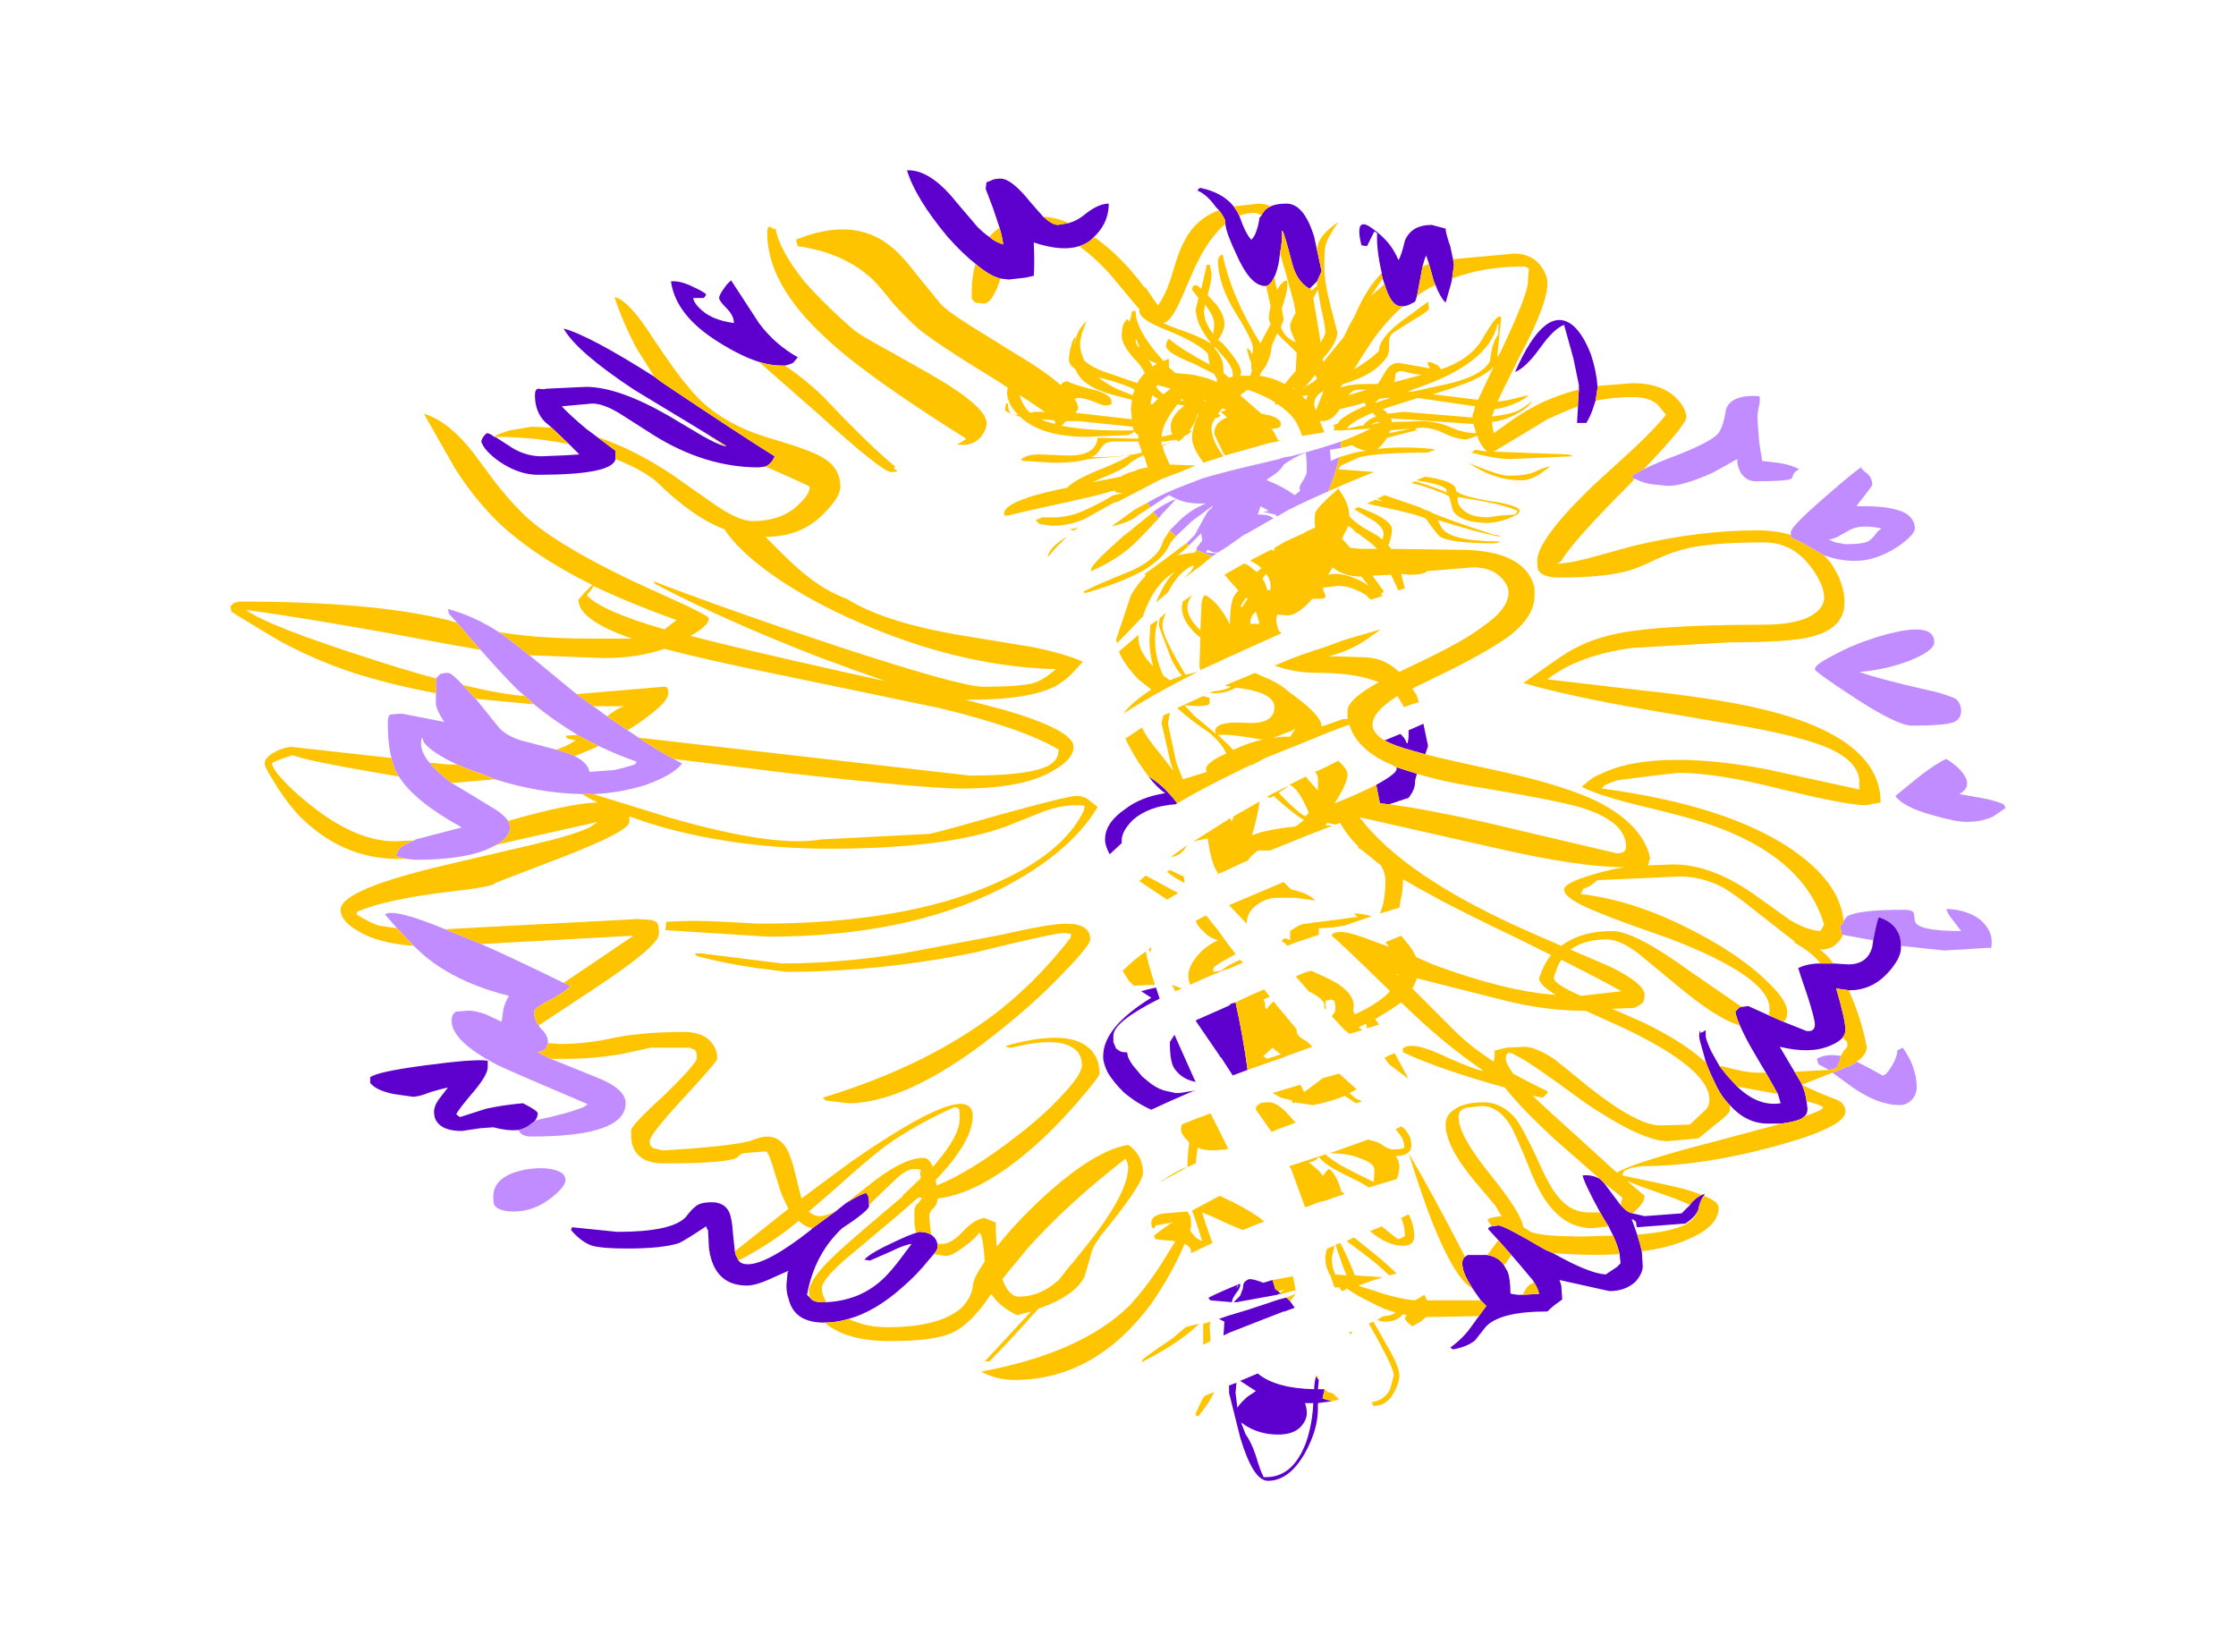 <?xml version="1.0" encoding="UTF-8" standalone="no"?>
<svg xmlns:xlink="http://www.w3.org/1999/xlink" height="89.25px" width="120.8px" xmlns="http://www.w3.org/2000/svg">
  <g transform="matrix(1.0, 0.0, 0.0, 1.0, 69.75, 49.0)">
    <path d="M19.05 -23.65 Q19.75 -24.0 20.95 -24.45 22.6 -25.1 23.05 -25.55 23.35 -25.9 23.5 -26.9 23.8 -27.7 25.3 -27.6 25.35 -27.45 25.3 -27.15 25.2 -26.75 25.2 -26.45 25.2 -26.1 25.3 -25.05 L25.45 -24.1 26.3 -24.0 Q27.0 -23.9 27.45 -23.65 27.25 -23.55 27.15 -23.4 L27.05 -23.15 Q26.85 -23.0 25.1 -23.0 24.6 -23.0 24.3 -23.45 24.1 -23.8 24.1 -24.2 23.5 -23.85 22.75 -23.45 21.2 -22.75 20.35 -22.75 L19.4 -22.85 Q18.9 -22.95 18.55 -23.15 L18.5 -23.15 18.4 -23.3 19.05 -23.65 M27.0 -20.1 L27.0 -20.25 Q27.0 -20.55 28.85 -22.15 30.45 -23.55 30.8 -23.75 30.85 -23.6 31.15 -23.4 31.4 -23.15 31.4 -22.8 31.4 -22.75 30.65 -21.8 L30.55 -21.65 Q32.6 -21.7 33.3 -21.2 33.7 -20.9 33.7 -20.45 33.7 -20.1 32.75 -19.45 31.6 -18.7 30.45 -18.7 29.6 -18.7 28.8 -19.0 28.6 -19.1 28.45 -19.2 27.5 -19.75 27.05 -19.95 L27.0 -19.85 Q27.0 -19.85 27.0 -20.1 M29.85 0.75 Q29.95 0.6 30.05 0.5 30.65 0.15 33.1 0.15 33.6 0.15 33.65 0.35 L33.7 0.75 Q33.8 1.3 36.2 1.3 L35.75 0.7 Q35.45 0.35 35.4 0.1 36.55 0.15 37.25 0.7 37.85 1.25 37.85 1.85 37.85 2.2 37.8 2.25 L37.75 2.2 35.3 2.35 32.95 2.1 Q32.95 1.6 32.75 1.3 32.5 0.8 31.75 0.55 31.65 0.8 31.55 1.3 L31.45 1.8 29.8 1.5 29.75 1.45 29.65 1.0 Q29.8 0.95 29.85 0.8 L29.85 0.75 M30.55 8.35 Q31.25 8.7 31.95 9.1 32.15 9.1 32.45 8.6 32.75 8.1 32.75 7.75 L33.05 7.6 Q33.5 8.25 33.65 8.8 33.8 9.25 33.8 9.75 33.8 10.1 33.55 10.4 33.25 10.7 32.9 10.7 31.7 10.7 30.35 9.75 L29.25 8.95 Q30.05 8.65 30.45 8.45 L30.55 8.35 M2.0 -22.45 Q0.85 -21.95 -0.15 -21.45 L-0.75 -21.1 -0.85 -21.2 -1.5 -21.35 -1.2 -21.4 -1.65 -21.65 -1.8 -21.2 -1.6 -21.2 Q-1.2 -21.2 -0.95 -21.0 L-2.35 -20.2 -2.55 -20.1 -3.4 -19.5 -3.95 -19.15 -4.0 -19.15 Q-4.25 -19.15 -4.4 -19.25 L-4.5 -19.3 -4.55 -19.25 -4.6 -19.15 -4.0 -19.1 -4.25 -18.95 Q-4.7 -19.1 -5.1 -19.3 L-5.1 -19.4 -4.8 -19.8 -4.85 -20.15 -4.85 -20.2 -5.15 -19.9 -5.5 -19.55 -5.65 -19.65 -5.2 -20.1 -4.85 -20.75 -4.6 -21.2 Q-4.5 -21.4 -4.3 -21.55 L-4.2 -21.7 -5.35 -20.85 -6.2 -20.05 -6.3 -20.1 -6.55 -20.35 -5.95 -20.95 -5.95 -20.95 Q-5.35 -21.5 -4.6 -21.8 L-4.95 -21.8 Q-5.65 -21.8 -6.2 -22.05 L-7.0 -21.2 -7.15 -21.0 -7.45 -21.35 Q-6.75 -21.85 -6.2 -22.05 L-6.6 -22.25 -7.6 -21.6 -7.75 -21.85 Q-6.8 -22.4 -5.7 -22.8 L-4.8 -23.15 -4.3 -23.3 -3.15 -23.6 -2.75 -23.7 -0.65 -24.2 -0.35 -24.3 0.0 -24.35 Q1.55 -24.75 2.7 -25.15 L2.7 -24.8 2.1 -24.7 2.15 -24.1 2.6 -24.3 Q2.4 -23.35 2.0 -22.45 M29.05 -19.85 L29.4 -19.7 29.95 -19.6 Q31.0 -19.6 31.25 -19.8 31.45 -19.95 31.7 -20.3 L31.9 -20.45 Q30.75 -20.7 30.15 -20.35 L29.7 -20.1 Q29.4 -19.9 29.05 -19.85 M0.5 -22.5 L0.45 -22.6 Q0.45 -22.75 0.65 -23.05 0.85 -23.35 0.85 -23.55 0.85 -24.1 0.8 -24.55 0.15 -24.3 -0.4 -23.9 -0.55 -23.6 -1.0 -23.3 L-1.3 -23.1 -1.3 -23.05 Q-0.5 -22.75 0.2 -22.25 L0.5 -22.5 M31.55 -14.55 Q34.75 -15.55 34.75 -14.3 34.75 -13.85 33.4 -13.3 32.05 -12.8 30.7 -12.7 31.8 -12.3 34.9 -11.6 35.6 -11.4 35.9 -11.25 36.2 -11.0 36.2 -10.6 36.2 -10.1 35.7 -9.95 35.15 -9.8 33.55 -9.8 32.75 -9.8 30.45 -11.3 28.3 -12.7 28.3 -12.85 28.3 -13.1 29.3 -13.6 30.3 -14.15 31.55 -14.55 M38.6 -5.35 L37.95 -4.9 Q37.35 -4.6 36.5 -4.6 35.9 -4.6 34.7 -4.95 33.05 -5.4 32.65 -6.0 L34.0 -7.1 Q35.0 -7.85 35.4 -8.0 36.05 -7.6 36.35 -7.15 36.8 -6.5 36.1 -6.1 L37.25 -5.9 Q38.05 -5.75 38.5 -5.55 L38.6 -5.35 M29.7 8.05 L29.65 8.3 Q29.55 8.65 29.35 8.75 L29.05 8.8 Q28.7 8.6 28.5 8.5 L28.4 8.2 Q28.95 7.9 29.7 8.05 M-33.35 -8.0 L-32.9 -7.75 Q-33.35 -7.15 -34.85 -6.6 -36.3 -6.15 -37.7 -6.1 L-37.9 -6.1 -38.3 -6.1 Q-40.65 -6.15 -43.0 -6.9 L-43.75 -7.2 Q-44.5 -7.45 -45.05 -7.7 -46.45 -8.35 -46.85 -8.9 -47.0 -9.4 -47.0 -8.8 -47.0 -8.35 -46.55 -7.8 -46.15 -7.3 -45.35 -6.7 -45.0 -6.5 -44.6 -6.25 L-42.95 -5.25 Q-42.5 -4.95 -42.3 -4.65 -42.2 -4.5 -42.2 -4.3 -42.2 -3.75 -42.95 -3.35 L-43.25 -3.2 Q-44.6 -2.55 -47.3 -2.55 L-47.8 -2.6 -48.0 -2.65 Q-48.3 -2.7 -48.35 -2.8 -48.25 -3.3 -47.35 -3.6 L-47.3 -3.65 -44.8 -4.3 Q-47.35 -5.7 -48.2 -7.05 L-48.3 -7.2 Q-48.5 -7.55 -48.6 -8.05 -48.8 -8.8 -48.8 -9.95 -48.8 -10.35 -48.65 -10.4 L-48.05 -10.45 -45.75 -10.0 Q-46.15 -10.6 -46.2 -10.95 L-46.2 -11.55 -46.2 -12.35 -46.05 -12.5 Q-45.95 -12.65 -45.55 -12.65 -45.35 -12.65 -44.75 -12.0 L-44.15 -11.35 -44.05 -11.25 -42.8 -9.7 Q-42.4 -9.25 -41.6 -9.0 L-39.7 -8.5 Q-39.1 -8.35 -38.7 -8.15 -38.0 -7.8 -37.9 -7.3 L-36.55 -7.4 Q-36.1 -7.5 -35.45 -7.7 L-35.35 -7.85 Q-36.35 -8.2 -37.3 -8.65 -37.95 -8.95 -38.55 -9.3 -39.8 -10.05 -40.9 -10.95 L-41.4 -11.4 -41.8 -11.75 Q-42.6 -12.55 -43.75 -13.85 L-43.8 -13.9 -45.05 -15.35 -45.5 -15.85 -45.55 -16.1 Q-44.1 -15.7 -42.8 -14.85 L-42.8 -14.85 Q-42.2 -14.45 -41.15 -13.6 L-38.6 -11.5 -37.7 -10.85 -36.95 -10.3 -35.85 -9.55 -35.25 -9.15 Q-34.3 -8.5 -33.35 -8.0 M-48.3 1.15 L-48.95 0.4 Q-48.5 0.05 -45.7 1.2 -44.85 1.55 -43.75 2.0 -41.85 2.85 -39.3 4.1 L-38.95 4.25 Q-38.95 4.4 -39.9 4.95 -40.9 5.45 -40.9 5.65 -40.9 6.05 -40.65 6.4 L-40.55 6.55 Q-40.15 6.9 -40.15 7.3 L-40.15 7.35 Q-40.2 7.65 -40.4 7.75 L-40.7 7.85 -40.0 8.2 -37.4 9.25 Q-35.95 9.85 -35.95 10.6 -35.95 12.4 -41.05 12.4 -41.4 12.4 -41.6 12.25 L-41.75 12.05 -41.8 12.05 Q-41.5 12.0 -41.25 11.85 L-40.85 11.55 -40.7 11.5 Q-39.05 11.15 -38.2 10.8 L-38.0 10.65 Q-42.0 8.95 -42.85 8.55 -45.35 7.25 -45.35 6.15 -45.35 5.75 -45.1 5.65 L-44.45 5.6 Q-44.05 5.6 -43.5 5.8 L-42.65 6.2 -42.55 5.5 Q-42.45 5.1 -42.25 4.8 -45.05 4.1 -46.8 2.65 L-47.4 2.1 -48.3 1.15 M-43.05 16.1 Q-43.1 15.95 -43.1 15.65 -43.1 14.45 -41.15 14.15 -40.35 14.05 -39.8 14.2 -39.2 14.35 -39.2 14.75 -39.2 15.1 -39.95 15.7 -40.9 16.45 -42.0 16.45 -42.8 16.45 -43.05 16.1" fill="#c08cff" fill-rule="evenodd" stroke="none"/>
    <path d="M32.95 2.1 L32.95 2.2 Q32.95 2.8 32.2 3.6 31.35 4.5 30.15 4.5 L29.45 4.4 Q29.95 6.1 29.95 6.65 29.95 6.85 29.8 7.05 29.6 7.3 29.1 7.5 28.05 7.95 26.4 7.55 L27.2 8.9 27.5 9.4 27.6 9.6 Q27.8 10.05 27.85 10.5 L27.9 10.9 Q27.9 11.15 27.75 11.3 L27.55 11.45 Q27.2 11.6 26.5 11.7 L25.75 11.7 Q24.6 11.7 23.7 10.7 23.2 10.2 22.85 9.4 22.6 8.9 22.4 8.35 L22.25 7.8 Q22.05 7.15 22.05 7.0 22.05 6.65 22.1 6.7 L22.1 6.8 22.25 6.75 22.4 6.65 22.4 6.95 Q22.4 7.15 22.7 7.8 L23.15 8.6 23.55 9.1 24.1 9.7 Q25.25 10.8 26.45 10.6 L26.3 10.1 25.65 8.95 25.15 8.1 Q24.55 7.1 24.25 6.4 24.05 5.95 24.0 5.65 L24.2 5.45 Q24.25 5.4 24.35 5.4 L24.7 5.35 25.8 5.85 26.6 6.2 27.85 6.7 Q28.3 6.75 28.3 6.35 28.3 6.05 27.9 4.8 27.45 3.5 27.4 3.3 27.9 3.05 28.6 3.05 L28.65 3.05 29.3 3.05 30.1 3.1 Q31.15 3.1 31.4 2.15 L31.45 1.8 31.55 1.3 Q31.65 0.8 31.75 0.55 32.5 0.8 32.75 1.3 32.95 1.6 32.95 2.1 M22.2 15.55 L22.35 15.5 22.3 15.6 Q22.1 15.85 22.0 16.35 21.85 16.75 21.3 17.1 L18.7 17.3 Q18.65 17.25 18.65 17.1 18.65 16.95 18.4 16.85 L18.7 17.7 18.85 18.2 18.95 18.6 19.0 19.4 Q19.0 19.8 18.6 20.25 18.05 20.75 17.2 20.75 L14.5 20.15 14.6 20.45 14.65 21.2 14.45 21.35 Q14.15 21.55 13.85 21.85 11.25 21.85 10.5 22.7 L9.95 23.4 Q9.55 23.75 8.75 23.9 L8.6 23.8 Q9.3 23.3 9.75 22.65 L10.15 22.1 10.55 21.55 10.25 21.25 9.8 20.6 9.65 20.35 Q9.25 19.7 9.25 19.25 9.25 19.0 9.4 18.9 9.45 18.85 9.55 18.8 L10.3 18.8 10.6 18.8 Q11.2 18.9 11.5 19.35 L11.7 19.7 Q11.85 20.1 11.85 20.85 L11.9 20.9 12.25 20.95 12.5 20.95 13.4 20.9 Q13.35 20.6 13.05 20.15 L12.25 19.2 11.9 18.8 11.2 18.0 10.65 17.4 Q10.65 17.35 10.7 17.3 L10.85 17.25 11.2 17.2 Q11.5 17.2 13.7 18.5 L14.15 18.7 Q16.1 19.8 17.0 19.85 L17.6 19.45 17.8 19.25 17.75 18.75 Q17.65 18.3 17.4 17.75 L17.15 17.25 16.9 16.85 16.7 16.5 Q15.85 14.95 15.75 14.5 16.3 14.45 16.7 14.7 L16.75 14.75 16.9 14.9 17.35 15.5 17.8 16.1 18.0 16.3 Q18.2 16.5 18.45 16.55 L19.1 16.7 21.1 16.55 21.55 16.1 21.65 15.95 Q21.95 15.65 22.2 15.55 M4.6 -6.6 Q5.7 -7.2 5.7 -7.45 L5.7 -7.55 Q6.15 -7.4 6.8 -7.2 6.7 -6.9 6.7 -6.75 6.7 -6.35 6.35 -5.9 L5.3 -5.55 4.8 -5.6 4.6 -6.6 M-6.15 -5.6 L-6.25 -5.55 Q-7.7 -5.45 -8.55 -4.7 -9.15 -4.1 -9.15 -3.6 L-9.15 -3.45 -9.8 -2.85 Q-10.05 -3.3 -10.05 -3.65 -10.05 -4.55 -8.95 -5.3 -8.1 -5.95 -6.8 -6.15 -7.25 -6.45 -7.7 -7.05 -6.85 -6.55 -6.15 -5.6 M5.05 -9.0 L5.9 -9.35 Q6.15 -9.15 6.25 -8.85 L6.3 -8.85 6.35 -9.2 6.35 -9.55 7.15 -9.9 7.4 -8.7 7.25 -8.25 6.55 -8.45 Q5.6 -8.7 5.05 -9.0 M16.45 -27.35 L16.35 -27.05 Q16.2 -26.55 15.95 -26.15 L15.45 -26.15 15.5 -27.05 15.5 -27.2 15.55 -27.95 15.55 -28.2 15.25 -29.65 14.75 -31.45 Q14.2 -31.25 13.45 -30.2 12.7 -29.15 12.1 -28.9 13.75 -32.65 15.25 -31.4 15.8 -30.9 16.2 -29.85 16.5 -28.95 16.55 -28.15 L16.55 -28.0 16.45 -27.35 M-11.45 -35.7 Q-12.4 -35.4 -13.9 -35.9 -13.85 -34.8 -13.9 -34.1 L-14.35 -34.0 -15.25 -33.9 -15.7 -33.95 Q-16.3 -34.1 -17.05 -34.75 -17.75 -35.3 -18.55 -36.2 -20.3 -38.3 -20.75 -39.8 -19.5 -39.85 -18.1 -38.1 L-16.95 -36.75 Q-16.6 -36.4 -16.3 -36.2 -15.95 -35.9 -15.55 -35.8 -15.6 -36.2 -15.75 -36.7 L-16.1 -37.75 -16.5 -38.8 -16.45 -39.2 -16.45 -39.15 -16.2 -39.25 Q-16.05 -39.35 -15.7 -39.35 -15.1 -39.35 -14.1 -38.1 L-13.4 -37.3 Q-12.9 -36.85 -12.6 -36.85 L-12.0 -36.95 Q-11.5 -37.1 -11.1 -37.45 -10.4 -38.0 -9.85 -38.0 -9.85 -37.05 -10.5 -36.35 L-10.65 -36.2 Q-10.95 -35.85 -11.45 -35.7 M-3.9 -37.65 L-4.05 -37.8 Q-4.55 -38.5 -5.05 -38.7 L-5.0 -38.8 -4.9 -38.85 Q-3.7 -38.6 -3.1 -37.85 L-2.9 -37.55 -2.8 -37.35 Q-2.45 -36.35 -2.15 -36.05 -1.85 -36.3 -1.7 -37.25 L-1.6 -37.35 Q-1.45 -37.7 -1.1 -37.85 -0.8 -38.0 -0.25 -38.0 0.7 -38.0 1.25 -36.2 L1.4 -35.5 1.65 -34.35 1.45 -33.9 1.4 -33.8 1.05 -33.45 1.0 -33.4 Q0.3 -33.8 0.05 -34.8 -0.35 -36.35 -0.45 -36.5 L-0.5 -36.55 Q-0.45 -36.05 -0.6 -35.3 L-0.65 -34.9 Q-0.75 -34.35 -0.9 -34.05 -1.1 -33.6 -1.35 -33.55 L-1.4 -33.55 Q-2.2 -33.55 -2.95 -35.25 -3.5 -36.4 -3.55 -36.9 L-3.55 -37.0 Q-3.55 -37.2 -3.9 -37.65 M4.9 -34.25 Q4.6 -35.55 4.65 -36.4 L4.5 -36.5 4.1 -35.7 3.8 -35.75 Q3.4 -37.4 4.4 -36.65 5.4 -35.95 5.8 -34.95 5.95 -35.15 6.15 -36.0 6.5 -36.85 7.6 -36.85 L8.35 -36.65 Q8.35 -36.4 8.6 -35.7 L8.75 -35.0 8.8 -34.7 8.7 -33.95 8.65 -33.7 8.35 -32.65 Q8.05 -32.95 7.8 -33.6 L7.7 -33.85 7.45 -34.75 7.3 -35.2 Q7.2 -35.0 7.1 -34.6 L7.0 -34.05 6.8 -33.0 6.7 -32.7 6.5 -32.6 Q6.35 -32.5 6.05 -32.45 L5.95 -32.45 Q5.4 -32.45 5.05 -33.65 L4.95 -33.95 4.9 -34.15 4.9 -34.25 M-2.35 8.8 L-2.35 8.8 -3.15 9.1 -3.8 8.1 -3.85 8.1 -3.85 8.05 -5.15 6.15 -5.1 6.1 -3.85 5.55 -3.3 5.3 -3.3 5.25 -3.0 5.15 Q-2.6 6.95 -2.35 8.8 M-0.5 20.9 L-0.65 20.9 -0.75 20.95 -2.95 21.35 -3.1 21.35 -2.75 21.0 -2.6 20.6 Q-2.6 20.35 -2.5 20.25 -2.4 20.15 -2.25 20.1 -2.0 20.1 -1.5 20.3 L-1.0 20.15 -0.85 20.65 -0.7 20.75 -0.6 20.85 -0.5 20.9 M2.2 26.7 L1.45 26.8 1.45 27.1 Q1.45 28.25 0.75 29.5 -0.1 31.0 -1.25 31.0 -2.05 31.0 -2.75 28.65 L-3.35 26.25 -3.35 25.85 -2.95 25.7 -3.0 26.25 -2.9 27.05 Q-2.75 26.8 -2.35 26.45 L-1.9 26.15 -2.75 25.6 -1.8 25.2 Q-0.85 26.0 1.25 26.05 1.25 25.7 1.35 25.35 L1.5 25.55 1.45 26.05 1.55 26.05 1.8 26.05 1.8 26.1 1.7 26.55 2.2 26.7 M1.05 26.8 L0.75 26.8 Q0.85 27.05 0.85 27.35 0.85 27.7 0.55 28.05 0.15 28.5 -0.7 28.5 -1.65 28.5 -2.4 28.05 L-2.7 27.85 -2.45 28.5 Q-2.15 28.9 -1.9 29.65 -1.65 30.5 -1.5 30.75 L-1.5 30.8 -1.35 30.8 Q0.1 30.8 0.8 28.95 1.15 27.95 1.2 26.8 L1.05 26.8 M-19.45 17.7 Q-19.3 17.8 -19.2 17.95 -19.15 18.05 -19.1 18.2 L-19.1 18.4 Q-19.1 18.5 -19.3 18.75 L-19.6 19.1 Q-20.2 19.85 -20.95 20.5 -22.45 21.85 -23.9 22.25 -24.55 22.45 -25.2 22.45 L-25.25 22.45 Q-26.85 22.45 -27.15 21.15 -27.3 20.75 -27.25 20.25 L-27.2 19.75 -27.15 19.65 -28.05 20.05 Q-28.9 20.45 -29.4 20.45 -30.85 20.45 -31.3 19.1 L-31.4 18.75 -31.45 18.4 -31.5 17.45 -31.55 17.4 -31.6 17.25 Q-32.65 17.95 -33.05 18.15 -33.95 18.45 -35.85 18.45 -37.2 18.45 -37.75 18.3 -38.35 18.1 -38.9 17.45 L-38.85 17.3 -36.4 17.55 Q-33.45 17.55 -32.7 16.75 -32.4 16.35 -32.2 16.2 -31.95 15.95 -31.3 15.95 -30.6 15.95 -30.35 16.5 -30.2 16.85 -30.15 17.65 L-30.05 18.6 -30.0 18.8 -29.85 19.1 Q-29.7 19.3 -29.35 19.3 -28.3 19.3 -25.95 17.45 L-25.85 17.35 -24.55 16.4 -24.05 16.0 Q-23.25 15.5 -22.95 15.45 L-22.85 15.6 Q-22.8 15.75 -22.8 16.1 L-22.8 16.15 Q-22.8 16.4 -24.25 17.35 -25.75 18.75 -26.15 20.95 L-26.0 21.1 -25.9 21.2 Q-25.75 21.35 -25.35 21.35 L-25.1 21.35 Q-23.2 21.25 -21.95 20.0 -21.55 19.6 -21.1 19.0 L-20.5 18.2 Q-20.9 18.25 -21.6 18.6 L-22.75 19.1 -23.05 19.05 Q-22.75 18.7 -21.45 18.1 -20.6 17.7 -20.25 17.6 L-20.1 17.55 Q-19.7 17.55 -19.45 17.7 M-41.8 12.05 Q-42.35 12.1 -43.1 11.9 L-43.8 11.95 -44.8 12.1 Q-45.8 12.1 -46.15 11.6 -46.3 11.4 -46.3 11.05 -46.3 10.75 -46.05 10.4 L-45.55 9.75 Q-45.8 9.8 -46.5 10.0 -47.1 10.25 -47.45 10.25 L-48.5 10.1 Q-49.45 9.9 -49.75 9.5 L-49.75 9.2 Q-49.4 8.9 -46.75 8.55 -44.1 8.2 -43.45 8.3 L-43.4 8.3 Q-43.4 8.3 -43.4 8.65 -43.4 9.05 -44.1 9.9 -45.0 10.95 -45.1 11.2 L-44.9 11.35 -43.5 10.9 Q-42.6 10.7 -41.5 10.6 -40.7 11.0 -40.7 11.15 -40.7 11.35 -40.85 11.55 L-41.25 11.85 Q-41.5 12.0 -41.8 12.05 M-36.5 -24.2 Q-36.65 -23.35 -40.7 -23.35 -41.7 -23.35 -42.75 -24.05 -43.6 -24.65 -43.75 -25.15 -43.7 -25.4 -43.45 -25.6 -43.3 -25.6 -43.05 -25.4 L-43.0 -25.4 -42.3 -24.95 Q-41.45 -24.35 -40.5 -24.35 L-39.25 -24.4 -38.45 -24.45 -39.0 -25.0 -39.95 -25.9 -40.3 -26.2 Q-40.85 -26.75 -40.85 -27.65 -40.85 -28.0 -40.65 -28.0 -40.35 -27.95 -40.25 -28.0 L-38.1 -28.1 Q-36.35 -28.1 -33.65 -26.55 L-31.8 -25.45 Q-31.0 -25.0 -30.6 -24.9 L-30.5 -24.9 -31.95 -25.8 -35.5 -27.95 Q-38.6 -30.0 -39.3 -31.25 -37.95 -30.9 -34.4 -28.65 L-34.0 -28.35 Q-29.6 -25.4 -27.9 -24.35 -28.05 -23.95 -28.4 -23.8 L-28.75 -23.75 Q-31.65 -23.75 -34.45 -25.5 L-36.25 -26.65 Q-37.15 -27.2 -37.75 -27.2 L-39.4 -27.05 Q-39.05 -26.65 -38.1 -25.85 L-37.5 -25.4 -36.5 -24.65 Q-36.5 -24.9 -36.5 -24.3 L-36.5 -24.2 M-28.75 -29.45 Q-29.7 -29.75 -30.9 -30.5 -33.25 -31.95 -33.5 -33.8 -33.0 -33.85 -32.3 -33.5 -31.75 -33.25 -31.6 -33.1 -31.65 -32.95 -31.75 -32.9 L-32.3 -32.9 Q-32.25 -32.6 -31.85 -32.25 -31.25 -31.7 -30.1 -31.55 -30.1 -31.95 -30.5 -32.35 -30.9 -32.75 -30.9 -32.9 -30.9 -33.05 -30.65 -33.4 -30.45 -33.7 -30.25 -33.85 L-28.75 -31.55 Q-27.9 -30.4 -26.65 -29.7 L-26.9 -29.4 Q-27.1 -29.3 -27.35 -29.25 L-27.55 -29.25 Q-28.1 -29.25 -28.75 -29.45 M-8.1 4.55 Q-7.75 4.45 -7.3 4.35 L-7.1 4.95 Q-9.6 6.2 -9.6 6.95 L-9.6 7.3 -9.45 7.65 -9.3 7.75 Q-9.2 7.85 -8.9 7.85 L-8.85 7.85 Q-8.85 8.15 -8.55 8.55 L-8.05 9.15 -7.75 9.4 Q-7.35 9.75 -6.9 9.9 L-6.25 10.05 -6.05 10.05 -5.4 9.95 -5.1 9.9 -5.3 9.95 Q-6.6 10.5 -7.55 10.95 -8.35 10.6 -9.05 10.0 -9.6 9.45 -9.9 8.95 -10.1 8.55 -10.15 8.2 L-10.15 8.05 Q-10.15 6.5 -7.55 4.9 L-8.1 4.55 M-6.3 6.9 L-5.25 9.25 -5.15 9.45 Q-5.65 9.35 -5.95 9.1 -6.2 8.9 -6.35 8.65 -6.55 8.25 -6.55 7.3 L-6.3 6.9 M-0.05 21.3 L0.2 21.65 -0.35 21.85 -0.4 21.85 -3.35 23.0 -3.65 23.15 -3.6 22.4 -3.9 22.25 -3.3 22.05 -2.3 21.75 -0.65 21.2 -0.25 21.1 -0.05 21.3 M-2.95 20.6 L-2.85 20.45 -2.9 20.45 -2.95 20.6 M-3.0 20.9 L-3.15 21.15 -3.2 21.35 -4.35 21.25 -4.45 21.15 -4.45 21.1 Q-3.75 20.75 -2.75 20.35 L-2.75 20.45 Q-2.75 20.6 -3.0 20.9" fill="#5e00cd" fill-rule="evenodd" stroke="none"/>
    <path d="M18.55 -23.15 L18.45 -23.0 Q15.2 -19.75 14.6 -18.7 14.5 -18.6 14.35 -18.55 14.95 -18.55 16.1 -18.85 L18.45 -19.5 Q22.0 -20.35 25.2 -20.35 26.2 -20.35 27.0 -20.1 27.0 -19.85 27.0 -19.85 L27.05 -19.95 Q27.5 -19.75 28.45 -19.2 28.6 -19.1 28.8 -19.0 L29.15 -18.6 Q29.9 -17.5 29.9 -16.45 29.9 -15.05 28.1 -14.6 26.95 -14.3 23.75 -14.3 L18.45 -14.0 Q15.5 -13.6 13.85 -12.3 L18.55 -11.75 Q22.3 -11.35 24.5 -10.9 31.85 -9.4 31.85 -5.65 L31.6 -5.6 31.05 -5.5 Q30.05 -5.5 26.55 -6.35 23.05 -7.25 20.9 -7.25 L19.6 -7.1 17.65 -6.85 Q17.15 -6.7 16.9 -6.55 L16.8 -6.4 Q23.5 -5.5 27.0 -3.15 29.65 -1.35 29.85 0.75 L29.85 0.8 Q29.8 0.95 29.65 1.0 L29.75 1.45 29.8 1.5 Q29.75 1.7 29.55 1.9 29.2 2.3 28.6 2.3 L28.55 2.3 Q28.95 2.55 29.3 3.05 L28.65 3.05 28.6 3.05 Q28.15 2.45 27.15 1.9 L27.25 1.9 25.2 0.3 Q24.1 -0.6 23.35 -1.05 22.2 -1.65 21.0 -1.65 L16.55 -1.45 16.3 -1.25 Q16.15 -1.1 15.8 -1.0 L15.65 -0.7 Q19.15 -0.3 23.1 2.05 24.75 3.05 25.75 4.05 26.8 5.05 26.8 5.65 26.8 6.05 26.65 6.15 L26.6 6.2 25.8 5.85 Q25.85 5.75 25.85 5.5 25.85 3.75 20.3 1.65 17.55 0.7 16.5 0.25 14.75 -0.45 14.75 -0.95 14.75 -1.3 16.3 -1.75 17.1 -2.0 18.0 -2.15 15.55 -2.15 11.0 -3.2 L3.7 -4.85 Q6.15 -1.6 13.0 1.4 L14.6 2.1 Q15.65 1.3 17.35 1.3 18.55 1.3 21.45 3.4 L24.35 5.4 Q24.25 5.4 24.2 5.45 L24.0 5.65 Q24.05 5.95 24.25 6.4 23.0 6.05 20.75 4.15 L18.75 2.5 Q17.75 1.75 17.05 1.75 15.85 1.75 15.1 2.3 L17.3 3.25 Q19.1 4.15 19.1 4.75 19.1 5.15 18.9 5.25 L18.55 5.45 17.35 5.5 18.95 6.2 Q21.15 7.25 22.35 8.35 L22.4 8.35 Q22.6 8.9 22.85 9.4 23.2 10.2 23.7 10.7 L23.7 11.0 Q23.7 11.15 23.05 11.65 L22.0 12.5 20.35 12.65 Q18.95 12.65 15.85 10.55 12.8 8.3 12.2 8.05 12.05 7.95 11.9 7.9 11.6 7.8 11.6 8.2 11.6 8.45 12.0 9.0 12.9 9.5 13.85 9.95 L13.85 10.05 13.6 10.3 13.05 10.2 Q13.95 11.05 15.35 12.3 L17.6 14.35 Q18.5 13.8 22.95 12.65 L26.5 11.7 Q27.2 11.6 27.55 11.45 L27.75 11.3 Q28.5 11.05 28.7 10.9 L28.75 10.8 Q28.5 10.65 27.85 10.5 27.8 10.05 27.6 9.6 28.5 10.05 29.45 10.4 29.95 10.6 29.95 11.05 29.95 11.9 26.05 12.95 22.15 14.0 18.95 14.0 L18.35 14.1 18.0 14.25 17.95 14.35 Q17.9 14.45 17.9 14.5 20.55 15.05 21.3 15.25 21.8 15.4 22.2 15.55 21.95 15.65 21.65 15.95 L21.55 16.1 Q20.95 15.8 19.75 15.4 18.75 15.05 18.15 14.8 L19.1 15.6 Q19.1 16.0 18.45 16.55 18.2 16.5 18.0 16.3 L17.8 16.1 17.9 15.7 16.9 14.9 16.75 14.75 16.7 14.7 14.3 12.6 Q12.35 10.8 11.55 9.75 8.1 8.8 6.05 7.85 L6.05 7.7 Q6.0 7.65 6.1 7.6 6.2 7.5 6.55 7.5 7.15 7.5 8.6 8.2 10.1 8.85 10.4 8.85 8.25 7.4 6.05 5.25 L5.95 5.15 Q5.4 5.55 4.55 6.05 L4.75 6.35 4.1 6.55 4.05 6.3 3.65 6.5 3.85 6.65 3.15 6.85 2.85 6.6 2.2 5.9 2.35 5.7 Q2.45 5.4 2.35 5.1 L2.3 5.05 2.15 5.0 1.9 5.05 Q1.85 5.1 1.85 5.25 L1.9 5.55 1.8 5.45 1.8 5.3 Q1.8 5.0 1.05 4.6 L1.0 4.6 0.25 3.75 0.85 3.5 1.1 3.45 Q2.25 3.95 2.6 4.2 3.55 4.85 3.35 5.6 L3.45 5.8 Q4.75 5.2 5.35 4.55 2.85 2.1 2.2 1.55 L2.25 1.45 Q2.35 1.35 2.7 1.35 3.2 1.35 4.6 1.9 L5.3 2.15 5.1 1.9 5.95 1.55 6.4 2.1 Q6.65 2.45 6.75 2.7 L7.65 3.1 Q11.55 4.55 14.3 4.75 13.4 4.2 13.4 3.85 13.45 3.7 13.55 3.45 13.75 2.95 14.05 2.6 L12.55 1.85 Q8.7 0.0 7.75 -0.55 6.8 -1.05 6.05 -1.5 6.05 -0.9 5.9 -0.3 L5.85 0.05 5.8 0.05 4.8 0.35 Q5.1 -0.35 5.1 -1.4 5.1 -1.85 4.85 -2.25 L3.8 -3.1 3.6 -3.2 3.65 -3.25 Q3.0 -3.9 2.65 -4.55 L2.4 -4.45 1.95 -4.55 1.85 -4.4 2.25 -4.4 Q0.8 -3.85 -0.65 -3.25 L-1.15 -3.05 -1.7 -3.05 -1.8 -3.05 -2.15 -2.75 -2.35 -2.5 -2.6 -2.4 -3.55 -1.95 -4.15 -1.7 -3.95 -1.8 -3.95 -1.85 Q-4.3 -2.25 -4.5 -3.7 L-5.05 -3.6 -5.3 -3.5 -5.1 -3.65 -3.6 -4.6 -3.3 -4.8 -3.2 -4.6 -3.2 -4.65 -3.1 -4.9 -1.7 -5.7 Q-1.8 -4.95 -2.1 -3.9 L-2.05 -3.9 -1.6 -4.05 Q-0.75 -4.25 0.25 -4.35 L0.7 -4.7 Q0.25 -4.95 -0.55 -5.65 L-0.95 -6.0 -1.1 -5.9 -1.3 -5.95 -1.05 -6.1 -0.75 -6.25 -0.15 -6.55 Q-0.25 -6.45 -0.7 -6.15 L-0.65 -6.15 Q0.25 -5.2 0.75 -4.9 0.85 -4.95 0.95 -5.1 0.4 -6.45 -0.1 -6.6 L0.8 -7.05 0.95 -6.85 1.45 -6.3 1.45 -6.95 Q1.45 -7.1 1.3 -7.3 L1.75 -7.5 2.55 -7.9 Q3.05 -7.45 3.05 -7.15 3.05 -6.7 2.35 -5.6 L2.35 -5.6 Q3.4 -6.0 4.5 -6.55 L4.6 -6.6 4.8 -5.6 5.3 -5.55 Q7.25 -5.3 10.6 -4.55 L17.6 -2.9 Q18.1 -2.9 18.1 -3.25 18.1 -4.6 15.75 -5.35 14.65 -5.7 10.55 -6.4 8.25 -6.75 6.8 -7.2 6.15 -7.4 5.7 -7.55 L5.4 -7.7 Q3.55 -8.5 3.15 -9.85 2.0 -9.45 0.85 -8.95 L-1.4 -8.05 -2.05 -7.7 -2.35 -7.6 -3.15 -7.2 Q-4.8 -6.4 -6.15 -5.6 -6.85 -6.55 -7.7 -7.05 L-8.2 -7.75 Q-8.7 -8.55 -8.95 -9.1 L-8.05 -9.7 Q-7.85 -9.2 -7.05 -8.25 L-6.35 -7.35 -6.5 -7.75 -7.0 -9.95 -6.9 -10.35 -6.55 -10.5 -6.65 -9.9 -6.2 -7.8 -5.85 -6.9 -4.55 -7.3 -4.6 -7.45 Q-4.6 -7.8 -3.5 -8.3 -3.75 -8.85 -4.4 -9.4 -5.5 -10.15 -6.15 -10.75 L-4.75 -11.4 -4.4 -11.3 -4.4 -11.0 -4.5 -10.9 -5.0 -10.85 -5.75 -10.9 -5.25 -10.35 -4.05 -9.35 -4.1 -9.5 Q-4.1 -10.05 -2.45 -9.95 -0.9 -9.85 -0.9 -10.8 -0.9 -11.6 -2.95 -11.85 L-3.0 -11.85 Q-3.45 -11.55 -4.15 -11.55 L-4.4 -11.55 -4.2 -11.65 Q-3.6 -11.7 -3.25 -11.9 L-3.55 -11.95 -3.5 -12.0 -2.9 -12.25 -2.65 -12.35 -1.95 -12.65 -1.4 -12.4 Q-0.65 -12.1 -0.15 -11.65 L0.05 -11.5 Q1.65 -10.35 1.65 -9.75 L2.8 -10.15 3.05 -10.15 Q3.05 -10.35 3.05 -10.6 3.05 -11.15 4.4 -11.95 L4.75 -12.15 4.45 -12.25 Q3.3 -12.65 1.45 -12.65 0.15 -12.65 -0.9 -13.05 L-0.75 -13.1 Q0.25 -13.55 1.85 -14.05 L2.8 -14.4 2.95 -14.45 4.85 -15.0 4.15 -14.5 Q3.15 -13.8 2.0 -13.55 L3.8 -13.5 Q4.3 -13.5 4.8 -13.35 5.35 -13.15 5.85 -12.7 L7.4 -13.45 Q9.45 -14.45 10.35 -15.15 11.75 -16.1 11.75 -17.0 11.75 -17.35 11.4 -17.75 10.85 -18.35 9.85 -18.35 L7.35 -18.15 7.3 -18.1 7.3 -18.1 Q7.1 -17.95 6.4 -17.95 L5.95 -18.0 6.15 -17.2 6.1 -17.2 5.8 -17.1 5.4 -17.95 4.4 -17.9 4.9 -17.2 5.0 -17.1 Q5.0 -17.0 4.85 -16.9 L4.95 -16.8 4.3 -16.6 4.05 -16.85 Q3.25 -17.35 2.55 -17.35 L1.7 -17.25 1.85 -16.85 Q1.95 -16.65 1.45 -16.65 L1.15 -16.65 Q0.35 -15.75 -0.2 -15.75 L-0.75 -15.8 -0.8 -15.55 Q-0.8 -15.25 -0.65 -14.9 L-0.5 -14.8 -2.5 -13.9 -3.15 -13.6 -3.4 -13.5 -3.8 -13.3 -4.9 -12.8 -4.95 -13.0 -4.9 -14.55 Q-5.9 -15.35 -5.9 -16.2 L-5.85 -16.5 -5.35 -16.85 Q-5.6 -16.5 -5.6 -16.2 -5.6 -15.6 -4.9 -14.95 L-4.85 -16.1 Q-4.85 -16.7 -4.65 -16.85 -4.0 -16.55 -3.4 -15.45 L-3.3 -15.25 -3.3 -15.3 Q-3.3 -16.45 -3.05 -16.85 L-2.85 -17.1 -3.6 -17.95 -2.55 -18.55 -2.5 -18.55 Q-2.25 -18.45 -2.05 -18.25 L-1.85 -18.1 -1.6 -18.3 Q-1.85 -18.55 -2.2 -18.7 L-2.15 -18.75 -1.1 -19.3 -0.9 -19.25 -0.9 -19.4 -0.3 -19.75 0.7 -20.2 0.75 -20.25 1.3 -20.5 Q1.25 -20.85 1.3 -21.25 1.3 -21.5 2.55 -22.6 3.15 -21.8 3.15 -21.1 3.65 -20.6 4.35 -20.25 4.7 -20.05 4.95 -19.85 L5.0 -20.15 Q5.0 -20.6 4.15 -21.05 L3.4 -21.5 3.65 -21.6 Q4.05 -21.45 4.5 -21.25 5.45 -20.8 5.45 -20.4 5.45 -20.1 5.3 -19.65 L5.25 -19.55 5.4 -19.35 9.05 -19.3 Q11.8 -19.3 12.75 -18.1 13.05 -17.7 13.15 -17.25 L13.15 -16.8 Q13.15 -15.7 11.8 -14.65 10.85 -13.95 8.8 -12.9 L6.55 -11.8 6.75 -11.5 6.85 -11.25 6.9 -11.05 6.65 -11.0 6.1 -10.8 5.75 -11.4 5.75 -11.4 Q4.4 -10.55 4.4 -9.85 4.4 -9.4 5.05 -9.0 5.6 -8.7 6.55 -8.45 L7.25 -8.25 Q8.65 -7.9 11.45 -7.3 14.8 -6.55 16.55 -5.7 19.0 -4.45 19.4 -2.65 L19.3 -2.3 19.25 -2.25 20.65 -2.3 Q22.8 -2.3 25.2 -0.55 L26.95 0.7 Q27.85 1.25 28.6 1.3 L28.8 0.95 Q27.7 -2.75 22.5 -4.5 21.3 -4.9 18.55 -5.55 16.4 -6.1 15.7 -6.5 L15.95 -6.7 Q16.25 -7.0 16.75 -7.2 18.3 -7.95 20.85 -7.95 23.0 -7.95 25.65 -7.45 L30.7 -6.35 30.7 -6.75 Q30.7 -7.85 29.0 -8.6 27.6 -9.2 24.55 -9.75 L18.7 -10.75 Q15.0 -11.4 12.55 -12.1 14.15 -13.25 14.85 -13.7 15.9 -14.35 17.1 -14.65 19.3 -15.25 25.45 -15.25 27.6 -15.25 28.4 -15.95 28.8 -16.3 28.8 -16.7 28.8 -17.4 28.1 -18.35 27.1 -19.7 25.55 -19.7 22.95 -19.7 21.5 -19.4 20.6 -19.2 19.65 -18.75 18.65 -18.25 17.95 -18.1 16.7 -17.8 14.45 -17.8 13.6 -17.8 13.35 -18.2 13.3 -18.35 13.3 -18.7 13.3 -19.85 16.3 -22.75 L18.65 -24.9 Q19.85 -26.05 20.25 -26.6 L19.8 -27.15 Q19.35 -27.55 18.4 -27.55 17.45 -27.55 16.45 -27.35 L16.55 -28.0 16.55 -28.15 18.45 -28.3 Q20.1 -28.3 20.9 -27.4 21.35 -26.9 21.35 -26.45 21.35 -26.05 19.05 -23.65 L18.4 -23.3 18.5 -23.15 18.55 -23.15 M30.15 4.5 L30.15 4.55 Q30.8 6.0 31.1 7.55 31.1 8.0 30.55 8.35 L30.45 8.45 Q30.05 8.65 29.25 8.95 L27.6 9.6 27.5 9.4 27.2 8.9 29.05 8.8 29.35 8.75 Q29.55 8.65 29.65 8.3 L29.7 8.05 Q29.85 7.75 30.05 7.55 L30.05 7.3 29.8 7.05 Q29.95 6.85 29.95 6.65 29.95 6.1 29.45 4.4 L30.15 4.5 M22.3 15.6 Q23.1 15.9 23.1 16.25 23.1 17.25 21.45 17.95 20.45 18.4 18.95 18.6 L18.85 18.2 18.7 17.7 Q20.55 17.55 21.3 17.15 21.7 16.95 21.85 16.65 L22.0 16.4 22.0 16.35 Q22.1 15.85 22.3 15.6 M10.15 22.1 L7.45 22.15 7.3 22.15 7.0 22.4 6.55 22.65 Q6.15 22.35 6.15 22.2 L6.25 22.05 6.05 22.0 Q5.7 22.4 5.1 22.4 4.85 22.4 4.65 22.3 L5.0 22.1 5.05 22.1 Q5.4 22.1 5.65 21.9 5.05 21.75 4.5 21.45 3.55 21.0 3.0 20.6 L2.95 20.6 3.0 20.65 2.75 20.75 2.6 20.55 2.35 20.55 2.1 19.85 2.05 19.8 1.9 19.4 Q1.85 19.2 1.85 19.0 1.85 18.75 1.95 18.45 L2.35 18.3 2.2 18.95 Q2.2 19.5 2.4 19.85 L3.0 19.9 2.85 19.55 2.4 18.25 2.65 18.15 Q2.95 18.65 3.45 19.9 L4.95 20.0 Q4.3 20.2 3.65 20.45 L3.6 20.45 4.55 20.75 Q5.7 21.15 6.7 21.25 L7.2 20.95 7.35 21.25 10.25 21.25 10.55 21.55 10.15 22.1 M9.8 20.6 Q9.0 20.2 7.95 17.8 7.25 16.2 6.35 13.3 7.6 15.4 9.4 18.9 9.25 19.0 9.25 19.25 9.25 19.7 9.65 20.35 L9.8 20.6 M10.6 18.8 L10.75 18.6 11.2 18.0 11.9 18.8 11.6 19.25 11.5 19.35 Q11.2 18.9 10.6 18.8 M10.85 17.25 L10.6 16.9 10.75 16.8 11.3 16.7 11.4 16.75 11.05 16.15 9.95 14.85 Q8.35 12.95 8.35 11.75 8.35 11.25 8.8 10.95 9.35 10.55 10.4 10.55 11.4 10.55 12.15 11.45 12.55 12.0 13.25 13.5 13.9 15.0 14.35 15.55 15.05 16.5 16.1 16.5 L16.7 16.5 16.9 16.85 17.15 17.25 16.3 17.35 Q15.0 17.35 14.1 16.3 13.45 15.6 12.85 14.05 12.1 12.2 11.85 11.8 11.2 10.75 10.3 10.75 L9.45 10.85 Q9.05 10.95 9.05 11.35 9.05 12.35 10.8 14.5 12.45 16.55 12.55 17.3 L12.95 17.55 Q13.55 17.8 15.8 17.8 L17.4 17.75 Q17.65 18.3 17.75 18.75 16.15 18.85 14.15 18.7 L13.7 18.5 Q11.5 17.2 11.2 17.2 L10.85 17.25 M15.5 -27.05 Q14.7 -26.75 13.85 -26.35 L10.95 -24.6 15.0 -24.45 15.1 -24.4 Q15.2 -24.4 15.2 -24.35 L11.85 -24.2 Q11.05 -24.2 9.75 -24.55 L9.95 -24.7 10.6 -24.6 Q10.25 -24.9 10.05 -25.45 L9.45 -25.25 Q8.9 -25.3 8.35 -25.55 7.7 -25.9 7.0 -25.9 L6.7 -25.85 6.9 -25.6 6.75 -25.75 5.2 -25.35 5.15 -25.3 Q4.9 -24.9 4.65 -24.75 6.05 -24.9 7.6 -24.75 L7.8 -24.7 7.35 -24.55 Q4.7 -24.55 3.7 -24.3 3.15 -24.05 2.7 -23.85 L2.55 -23.65 4.5 -23.5 Q3.2 -23.0 2.0 -22.45 2.4 -23.35 2.6 -24.3 L3.45 -24.55 4.05 -24.65 Q3.7 -24.7 3.3 -24.95 L2.7 -24.8 2.7 -25.15 Q3.65 -25.5 4.3 -25.85 L2.75 -25.75 2.3 -25.75 2.35 -25.9 2.3 -25.95 2.3 -26.05 2.5 -26.1 2.7 -26.35 Q3.15 -26.7 3.95 -27.05 L4.05 -27.05 4.0 -27.15 4.0 -27.25 3.65 -27.15 2.65 -26.9 2.6 -26.85 Q2.2 -26.25 1.7 -26.25 L1.55 -26.25 1.8 -25.65 0.6 -25.45 Q0.4 -26.05 0.1 -26.45 -0.2 -26.8 -0.7 -27.15 L-0.85 -27.15 -0.85 -27.25 Q-1.45 -27.65 -2.35 -27.95 -2.55 -27.8 -2.75 -27.65 L-1.6 -26.65 -1.1 -26.55 Q-0.55 -26.35 -0.55 -26.1 -0.55 -25.85 -0.95 -25.85 L-1.05 -25.85 Q-0.85 -25.55 -0.7 -25.2 L-0.5 -25.2 -0.75 -25.15 -1.0 -25.1 -1.05 -25.1 -3.55 -24.4 -3.65 -24.5 -4.15 -25.55 Q-4.15 -26.2 -3.45 -26.45 L-3.8 -26.75 -3.5 -26.85 -3.7 -26.95 -3.95 -26.65 -3.8 -26.55 Q-3.9 -26.45 -4.1 -26.4 -4.3 -26.1 -4.3 -25.9 -4.3 -25.2 -3.65 -24.35 L-4.75 -24.0 -4.8 -24.1 Q-5.35 -24.85 -5.35 -25.35 -5.35 -25.85 -5.0 -26.65 L-5.05 -26.65 Q-5.1 -26.45 -5.2 -26.2 L-5.5 -25.7 -5.35 -25.75 Q-5.5 -25.55 -5.75 -25.45 -5.9 -25.25 -6.1 -25.15 L-6.2 -25.25 -6.95 -24.9 Q-6.85 -24.5 -6.55 -23.9 L-6.4 -23.9 -5.15 -23.85 -6.0 -23.5 -7.05 -23.1 -8.1 -22.55 -9.35 -21.9 -9.55 -21.85 -9.65 -21.8 -11.0 -21.05 Q-11.25 -20.9 -11.6 -20.8 -12.15 -20.6 -12.9 -20.6 L-12.95 -20.6 -13.6 -20.7 -13.8 -20.9 -13.45 -21.05 -12.95 -21.05 -12.8 -21.05 -12.65 -21.05 Q-11.8 -21.1 -10.9 -21.55 L-10.2 -21.9 -9.6 -22.25 -9.1 -22.35 -9.45 -22.4 -9.55 -22.5 -9.55 -22.5 -10.65 -22.2 -11.1 -22.1 -12.65 -21.75 -14.25 -21.4 -15.3 -21.15 -15.5 -21.15 -15.5 -21.25 Q-15.5 -21.45 -15.3 -21.6 -14.65 -22.15 -12.1 -22.65 -11.8 -23.0 -10.65 -23.5 -8.9 -24.2 -8.65 -24.45 L-9.2 -24.35 -10.95 -24.2 -10.95 -24.2 Q-11.6 -24.0 -12.85 -24.0 L-14.45 -24.1 -14.6 -24.15 Q-14.35 -24.45 -13.6 -24.45 L-12.25 -24.4 Q-10.55 -24.3 -10.45 -25.35 L-8.25 -25.3 -8.25 -25.5 Q-8.4 -25.55 -8.45 -25.7 -8.6 -25.55 -8.8 -25.5 L-11.0 -25.4 Q-13.45 -25.4 -14.6 -26.45 L-14.65 -26.5 -15.0 -26.6 -14.9 -26.6 -14.75 -26.6 Q-15.35 -27.2 -15.35 -27.85 L-15.3 -28.05 -15.75 -28.35 Q-19.35 -30.55 -20.2 -31.3 -20.7 -31.75 -21.45 -32.55 -22.25 -33.55 -22.6 -33.9 -24.15 -35.35 -26.65 -35.7 L-26.75 -36.05 Q-23.7 -37.3 -21.7 -35.75 -21.05 -35.25 -20.25 -34.2 L-18.95 -32.6 Q-18.65 -32.25 -17.4 -31.45 L-14.9 -29.9 Q-13.3 -28.95 -12.45 -28.2 -12.3 -28.4 -12.1 -28.4 -11.7 -28.2 -10.5 -27.9 -9.7 -27.65 -9.7 -27.3 -9.7 -27.1 -9.75 -27.15 -9.8 -27.1 -10.05 -27.1 -10.2 -27.1 -10.65 -27.3 -11.15 -27.5 -11.5 -27.5 L-11.7 -27.45 Q-11.5 -27.15 -11.5 -26.9 L-11.65 -26.7 -8.6 -26.35 -8.65 -26.9 -8.6 -27.4 -9.55 -27.65 Q-11.3 -28.1 -11.65 -29.05 -12.0 -29.3 -12.0 -29.55 -12.0 -29.85 -11.9 -30.25 -11.8 -30.7 -11.65 -30.8 L-11.65 -30.7 -11.7 -30.5 -11.7 -30.4 -11.65 -30.65 Q-11.5 -31.25 -11.05 -31.65 L-11.3 -31.0 -11.4 -30.5 Q-11.4 -29.95 -11.15 -29.5 -10.7 -29.1 -9.75 -28.8 L-8.3 -28.3 -8.2 -28.5 -7.9 -28.85 Q-8.05 -29.2 -8.5 -29.65 -9.15 -30.4 -9.15 -30.85 -9.15 -31.55 -8.85 -31.75 -8.75 -31.7 -8.75 -31.6 -8.6 -31.95 -8.6 -32.2 L-8.4 -32.2 Q-8.4 -31.15 -6.9 -29.5 L-6.65 -29.6 -6.6 -29.6 Q-6.6 -29.6 -6.6 -29.45 L-6.6 -29.15 -6.25 -28.85 -5.25 -28.75 -4.85 -28.65 Q-4.4 -28.55 -4.0 -28.35 L-4.0 -28.5 -4.15 -28.8 -5.25 -29.35 Q-6.75 -29.95 -6.75 -30.3 -6.75 -30.55 -6.6 -30.7 -6.05 -30.2 -4.4 -29.3 L-4.5 -29.9 -4.5 -29.9 Q-5.05 -30.5 -6.8 -31.2 -8.2 -31.75 -8.2 -32.2 L-8.2 -32.35 -8.25 -32.35 -9.75 -34.15 Q-10.6 -35.1 -11.45 -35.7 -10.95 -35.85 -10.65 -36.2 -9.2 -35.2 -7.9 -33.45 L-7.85 -33.5 -7.85 -33.45 -7.2 -32.5 Q-6.8 -33.0 -6.45 -34.1 -6.05 -35.5 -5.8 -35.9 -5.2 -37.15 -3.9 -37.65 -3.55 -37.2 -3.55 -37.0 L-3.55 -36.9 Q-4.45 -36.15 -5.2 -34.55 -5.85 -33.05 -6.1 -32.5 -6.55 -31.6 -6.9 -31.55 -6.5 -31.35 -5.75 -31.1 -4.8 -30.75 -4.35 -30.45 L-4.35 -30.5 Q-5.15 -31.5 -5.15 -32.3 L-5.0 -32.9 -5.35 -33.35 -5.3 -33.55 -5.1 -33.6 -4.85 -33.4 -4.55 -34.7 -4.4 -34.7 Q-4.3 -34.35 -4.3 -34.15 -4.3 -33.8 -4.5 -33.1 L-4.5 -33.05 -4.0 -32.5 Q-3.6 -31.95 -3.6 -31.5 -3.6 -31.15 -3.9 -30.7 L-3.95 -30.65 -3.7 -30.45 Q-3.2 -29.9 -2.95 -29.5 -2.7 -29.15 -2.7 -28.85 L-2.75 -28.7 -2.3 -28.7 -2.2 -28.7 -2.1 -29.05 -2.15 -29.05 -2.15 -29.4 -2.25 -29.65 -2.4 -30.2 -2.25 -30.1 Q-2.15 -30.0 -2.15 -29.9 L-2.1 -29.85 -2.05 -30.15 Q-2.05 -30.6 -3.0 -32.1 -3.95 -33.65 -3.95 -34.95 L-3.9 -35.1 Q-3.85 -35.2 -3.7 -35.25 -3.2 -32.9 -1.65 -30.45 L-1.45 -30.85 -1.1 -31.5 Q-1.2 -31.7 -1.2 -31.8 -1.2 -32.1 -1.1 -32.45 L-1.35 -33.55 Q-1.1 -33.6 -0.9 -34.05 L-0.8 -33.5 -0.75 -33.35 Q-0.5 -33.8 -0.25 -33.85 L-0.2 -33.8 -0.2 -33.6 Q-0.2 -33.3 -0.4 -32.65 L-0.5 -32.35 -0.4 -31.75 Q-0.4 -31.7 -0.55 -31.35 -0.4 -30.8 0.25 -30.5 L0.15 -30.75 Q-0.05 -31.15 -0.05 -31.4 -0.05 -31.6 0.25 -32.1 L0.15 -32.65 Q-0.3 -34.35 -0.6 -35.3 -0.45 -36.05 -0.5 -36.55 L-0.45 -36.5 Q-0.35 -36.35 0.05 -34.8 0.3 -33.8 1.0 -33.4 L1.05 -33.45 1.1 -33.3 1.4 -33.55 1.4 -33.8 1.45 -33.9 1.65 -34.35 1.4 -35.5 1.45 -35.8 Q1.65 -36.4 2.55 -37.0 1.95 -36.15 1.85 -35.7 1.8 -35.45 1.8 -34.5 1.8 -33.75 2.15 -32.4 L2.5 -31.05 Q2.5 -30.5 1.7 -29.6 L1.75 -29.45 2.85 -30.8 Q3.15 -31.45 3.45 -31.95 4.05 -33.4 4.9 -34.25 L4.9 -34.15 4.95 -33.95 4.3 -33.0 5.05 -33.65 Q5.4 -32.45 5.95 -32.45 L6.05 -32.45 Q5.4 -31.9 4.85 -31.2 4.45 -30.75 3.4 -29.05 4.2 -29.5 4.75 -30.05 4.75 -30.7 5.9 -31.6 L7.4 -32.7 7.45 -32.35 Q7.45 -32.2 6.75 -31.8 L5.55 -31.05 Q5.25 -30.85 5.3 -30.4 5.3 -29.9 5.2 -29.75 4.55 -28.75 2.8 -28.25 L2.65 -28.05 Q3.25 -28.3 4.65 -28.25 4.75 -28.3 5.05 -28.85 5.35 -29.4 5.8 -29.4 L7.5 -29.1 7.35 -29.4 7.35 -29.4 7.5 -29.45 Q7.75 -29.35 7.95 -29.25 L8.1 -29.05 8.5 -29.2 Q9.7 -29.7 10.25 -30.55 10.95 -31.75 11.15 -31.85 L11.25 -31.9 Q11.35 -31.9 11.35 -31.8 L11.15 -29.85 11.15 -29.7 11.3 -29.95 Q12.8 -33.1 12.8 -33.8 12.8 -34.1 12.85 -34.4 12.85 -34.6 12.5 -34.6 10.4 -34.6 8.7 -33.95 L8.8 -34.7 8.75 -35.0 12.05 -35.3 Q13.05 -35.3 13.55 -34.55 13.85 -34.1 13.85 -33.7 13.85 -32.55 12.35 -29.75 11.55 -28.15 11.15 -27.3 11.6 -27.35 12.0 -27.45 L12.8 -27.65 Q12.75 -27.5 12.2 -27.25 11.55 -26.95 11.0 -26.9 L10.85 -26.5 Q11.8 -26.6 12.35 -26.85 12.75 -27.1 13.05 -27.35 12.8 -26.95 12.2 -26.65 11.6 -26.3 10.85 -26.2 L10.9 -25.85 10.9 -25.85 10.95 -25.6 11.65 -26.1 Q12.4 -26.65 13.15 -27.05 14.3 -27.65 15.55 -27.95 L15.5 -27.2 15.5 -27.05 M-4.25 -18.95 L-4.5 -18.75 -4.85 -18.45 -5.6 -17.9 -5.8 -17.75 -5.4 -18.15 -5.25 -18.4 -5.3 -18.45 -5.3 -18.45 Q-6.1 -18.1 -6.65 -17.0 L-7.3 -16.45 -7.1 -16.9 Q-6.75 -17.65 -6.3 -18.1 -7.05 -17.65 -7.55 -16.75 -7.85 -16.2 -8.0 -15.7 L-9.4 -14.25 -9.45 -14.45 -8.65 -16.85 Q-8.3 -17.45 -7.85 -17.9 L-7.9 -18.0 -7.0 -18.65 -5.8 -19.55 -5.65 -19.65 -5.5 -19.55 -5.55 -19.5 Q-5.85 -19.2 -6.15 -19.0 -5.7 -19.1 -5.2 -19.15 L-5.1 -19.3 Q-4.7 -19.1 -4.25 -18.95 M-6.2 -20.05 L-6.5 -19.7 -6.6 -19.5 Q-6.9 -18.85 -7.95 -18.2 -9.2 -17.5 -11.15 -16.95 L-11.2 -17.05 Q-10.3 -17.5 -8.55 -18.2 -7.2 -18.85 -6.95 -19.65 L-6.9 -19.8 -6.55 -20.35 -6.3 -20.1 -6.2 -20.05 M-7.15 -21.0 L-8.0 -20.1 -8.05 -20.05 Q-9.15 -18.85 -10.7 -18.2 -10.8 -18.05 -10.8 -18.25 -10.8 -18.5 -9.05 -20.05 L-8.85 -20.2 -7.5 -21.3 -7.45 -21.35 -7.15 -21.0 M-7.6 -21.6 L-7.9 -21.4 -8.3 -21.15 Q-8.55 -20.85 -9.7 -20.55 L-9.45 -20.75 -8.4 -21.5 -7.75 -21.85 -7.6 -21.6 M-15.7 -33.95 L-15.8 -33.65 Q-16.2 -32.6 -16.6 -32.6 L-17.05 -32.65 -17.2 -32.8 -17.25 -32.85 -17.25 -33.3 Q-17.25 -34.05 -17.05 -34.75 -16.3 -34.1 -15.7 -33.95 M-16.3 -36.2 Q-16.05 -36.5 -15.75 -36.7 -15.6 -36.2 -15.55 -35.8 -15.95 -35.9 -16.3 -36.2 M-13.4 -37.3 Q-12.7 -37.25 -12.0 -36.95 L-12.6 -36.85 Q-12.9 -36.85 -13.4 -37.3 M-3.1 -37.85 L-1.75 -38.0 Q-1.4 -38.0 -1.1 -37.85 -1.45 -37.7 -1.6 -37.35 -1.8 -37.5 -1.95 -37.5 -2.4 -37.5 -2.8 -37.35 L-2.9 -37.55 -3.1 -37.85 M11.2 -31.5 L11.15 -31.5 Q10.7 -29.35 6.7 -28.0 L6.3 -27.85 6.5 -27.85 6.6 -27.85 7.95 -28.15 Q10.3 -28.6 10.75 -29.5 10.85 -30.5 11.2 -30.95 L11.2 -31.5 M7.8 -33.6 Q7.25 -33.35 6.8 -33.0 L7.0 -34.05 7.1 -34.6 7.45 -34.75 7.7 -33.85 7.8 -33.6 M1.45 -33.35 L1.2 -32.9 1.6 -30.5 Q1.85 -30.9 1.85 -31.05 1.85 -31.4 1.6 -32.45 L1.45 -33.35 M0.3 -29.95 L-0.2 -30.45 Q-0.55 -30.75 -0.75 -31.0 L-1.05 -30.3 Q-1.05 -29.9 -1.35 -29.25 L-1.6 -28.9 -1.7 -28.7 Q-0.95 -28.6 -0.35 -28.25 L0.15 -28.85 0.25 -28.95 0.25 -28.95 0.3 -29.9 0.3 -29.95 M6.65 -28.8 L6.0 -28.95 Q5.7 -28.95 5.65 -28.8 L5.6 -28.45 5.55 -28.35 7.05 -28.75 6.65 -28.8 M4.6 -27.25 L5.35 -27.5 5.1 -27.5 4.75 -27.45 Q4.7 -27.35 4.55 -27.3 L4.6 -27.25 M5.2 -26.65 L6.1 -26.75 9.75 -26.45 9.8 -26.45 9.8 -26.55 9.95 -27.05 6.85 -27.5 4.95 -26.9 5.15 -26.75 5.2 -26.65 M5.45 -26.2 L7.05 -26.25 Q7.8 -26.25 8.55 -25.95 9.3 -25.6 10.0 -25.6 L10.0 -25.6 9.85 -26.1 9.8 -26.1 5.4 -26.4 5.45 -26.2 M4.75 -26.2 L4.65 -26.2 4.25 -26.05 4.75 -26.15 4.75 -26.2 M4.4 -26.7 L3.95 -26.5 Q3.3 -26.2 3.0 -25.85 L3.05 -25.85 3.75 -26.0 3.9 -26.0 Q4.0 -26.2 4.35 -26.4 L4.6 -26.5 4.4 -26.7 M5.3 -25.6 L6.5 -25.85 5.35 -25.75 5.3 -25.6 M3.1 -27.65 L4.1 -27.95 3.6 -27.95 Q3.35 -27.95 3.1 -27.65 M1.1 -28.5 L0.8 -28.15 0.65 -28.0 0.6 -28.0 1.25 -28.4 1.4 -28.55 1.3 -28.75 1.1 -28.5 M0.15 -28.0 L0.2 -28.1 0.1 -28.0 0.15 -27.95 0.15 -28.0 M0.8 -27.4 L0.9 -27.65 0.6 -27.6 0.8 -27.4 M1.7 -27.85 Q1.25 -27.6 1.25 -27.15 1.25 -27.0 1.35 -26.85 L1.75 -27.85 1.7 -27.85 M1.95 -27.2 L2.0 -27.35 1.9 -27.15 1.95 -27.2 M3.6 -20.2 L3.6 -20.15 3.35 -20.4 3.1 -20.6 2.75 -19.9 2.85 -19.8 3.2 -19.4 3.8 -19.35 4.65 -19.35 Q4.35 -19.65 4.0 -19.9 L3.6 -20.2 M6.5 -22.9 L6.7 -23.0 7.35 -22.8 Q8.05 -22.55 8.3 -22.45 8.4 -22.3 8.4 -22.5 8.4 -22.8 6.75 -23.05 L7.25 -23.25 Q8.9 -23.0 8.9 -22.55 8.9 -22.25 10.65 -21.95 12.35 -21.7 12.35 -21.4 12.35 -21.2 11.65 -20.95 11.0 -20.75 10.65 -20.75 9.2 -20.75 8.75 -21.4 L8.55 -22.15 Q8.5 -22.3 6.95 -22.8 L6.5 -22.9 M5.0 -21.9 L4.65 -22.05 5.05 -22.25 6.95 -21.6 Q7.2 -21.45 7.55 -21.35 L7.6 -21.3 Q8.8 -20.8 11.0 -20.1 L11.15 -20.1 11.3 -20.0 Q10.0 -20.25 7.95 -20.9 L7.95 -20.85 Q8.1 -20.5 8.25 -20.35 8.9 -19.75 11.3 -19.75 11.2 -19.65 10.9 -19.65 8.7 -19.65 8.05 -20.0 7.95 -20.05 7.3 -20.95 7.15 -21.15 4.75 -21.65 L4.1 -21.8 4.55 -22.0 5.0 -21.9 M10.1 -27.4 L10.95 -29.2 Q10.6 -28.8 9.8 -28.45 9.15 -28.15 7.65 -27.7 L10.1 -27.4 M9.5 -24.05 L9.7 -23.95 Q11.25 -23.3 11.75 -23.3 12.8 -23.3 13.25 -23.55 13.8 -23.8 14.0 -23.8 L13.45 -23.4 Q12.9 -23.05 12.45 -23.05 11.1 -23.05 9.9 -23.8 L9.5 -24.05 M9.2 -21.55 Q9.6 -21.05 10.65 -21.05 L11.3 -21.15 12.1 -21.2 12.25 -21.4 Q11.55 -21.7 10.5 -21.9 L9.0 -22.15 Q8.95 -21.8 9.2 -21.55 M2.25 -18.35 L2.0 -17.95 2.3 -18.0 Q3.25 -18.0 4.2 -17.35 L3.8 -17.85 Q2.85 -17.85 2.25 -18.35 M0.0 -0.95 Q0.95 -0.75 1.3 -0.35 L0.25 -0.5 -0.75 -0.5 Q-1.3 -0.5 -1.8 -0.15 -2.4 0.25 -2.4 0.9 L-3.35 -0.1 -0.4 -1.35 0.0 -0.95 M25.65 8.95 L26.3 10.1 24.1 9.7 23.55 9.1 23.15 8.6 23.3 8.6 Q24.55 8.95 25.2 8.95 L25.65 8.95 M22.6 10.4 Q22.6 8.75 18.0 6.55 L15.9 5.6 15.7 5.6 Q13.6 5.6 11.15 4.95 L6.8 3.85 Q6.7 4.15 6.55 4.4 L8.95 6.8 Q9.85 7.65 10.95 8.35 L11.0 8.05 11.0 7.75 Q11.2 7.7 11.65 7.6 L12.6 7.55 Q13.2 7.55 14.2 8.2 14.65 8.55 16.05 9.7 18.7 11.8 19.95 11.8 L21.55 11.75 22.45 10.9 Q22.6 10.7 22.6 10.4 M15.65 4.8 L17.85 4.55 Q16.5 3.8 14.6 2.85 14.4 3.15 14.3 3.5 14.2 3.75 14.2 3.85 14.2 4.15 15.65 4.8 M5.65 3.6 L5.8 3.7 5.8 3.65 5.65 3.6 M3.45 0.55 L3.6 0.55 3.55 0.5 3.4 0.35 Q3.9 0.35 4.35 0.5 L2.9 1.0 2.3 1.1 1.5 1.15 1.5 1.5 0.15 1.95 -0.2 2.1 Q-0.25 2.0 -0.35 1.95 L-0.5 1.85 -0.4 1.7 Q-0.2 1.7 -0.05 1.8 -0.05 1.6 -0.05 1.3 L0.25 1.1 Q0.55 0.9 0.85 0.9 L1.15 0.85 2.35 0.7 3.45 0.55 M-3.0 5.15 L-2.15 4.75 -1.45 4.45 -1.15 4.85 -1.5 5.0 Q-1.4 5.1 -1.4 5.3 L-1.4 5.45 -1.3 5.5 -1.2 5.35 -0.95 5.1 0.3 6.6 0.3 6.7 Q0.3 7.0 0.85 7.25 L1.15 7.55 -0.25 8.05 -0.35 8.1 -2.35 8.8 Q-2.6 6.95 -3.0 5.15 M1.45 9.45 L1.7 9.25 2.6 9.0 3.55 9.85 3.15 10.05 3.5 10.35 3.85 10.5 3.5 10.6 2.9 10.2 Q2.2 10.5 1.2 10.7 L1.15 10.7 0.2 10.55 0.15 10.6 Q0.05 10.6 0.05 10.45 L-0.55 10.3 -1.0 10.05 0.5 9.6 Q0.65 9.85 0.7 10.0 L1.45 9.45 M5.05 8.15 Q5.3 8.0 5.6 7.9 L6.3 9.2 6.3 9.25 5.3 8.5 5.05 8.15 M5.95 11.85 L6.15 12.0 Q6.35 12.25 6.45 12.5 L6.5 12.85 Q6.5 13.1 6.35 13.25 6.1 13.45 5.7 13.45 L5.65 13.45 Q5.85 13.7 5.85 14.05 5.85 14.35 5.7 14.7 L4.2 15.15 3.7 14.85 Q2.25 14.15 2.0 13.95 1.7 13.75 1.5 13.5 L1.45 13.55 Q1.3 13.75 0.95 13.8 1.3 14.05 1.55 14.3 L1.7 14.5 1.75 14.5 Q1.9 14.25 2.05 14.15 2.2 14.2 2.45 14.65 2.65 15.05 2.7 15.35 L2.9 15.5 2.45 15.65 1.9 15.85 1.5 15.95 0.85 16.2 0.75 16.2 0.0 14.15 -0.1 14.0 1.75 13.4 1.85 13.35 Q2.05 13.55 2.45 13.8 2.9 14.1 4.15 14.7 L4.45 14.85 Q4.5 14.6 4.5 14.2 4.5 13.85 3.8 13.6 3.1 13.3 2.1 13.3 L4.2 12.55 4.25 12.6 Q4.6 12.65 4.85 12.8 5.0 12.9 5.15 13.0 L5.45 13.1 Q6.0 13.1 6.1 13.0 6.15 12.95 6.1 12.85 6.1 12.65 5.95 12.4 L5.65 12.0 5.95 11.85 M3.4 17.85 L4.15 18.45 Q5.1 19.2 5.7 19.8 L5.3 19.9 Q4.75 19.35 3.75 18.6 L3.0 18.05 3.4 17.85 M4.25 17.5 L4.3 17.5 4.9 17.25 Q5.55 17.8 5.8 17.95 6.15 17.8 6.15 17.75 6.15 17.25 5.95 16.8 L6.35 16.6 Q6.65 17.15 6.65 17.8 6.65 18.3 6.05 18.3 5.2 18.3 4.25 17.5 M12.5 20.95 L12.65 20.7 Q12.75 20.45 13.1 20.3 L13.05 20.15 Q13.35 20.6 13.4 20.9 L12.5 20.95 M5.1 23.55 Q5.85 24.8 5.85 25.3 5.85 25.7 5.55 26.25 5.15 26.95 4.5 26.95 L4.45 26.95 4.35 26.75 Q5.05 26.65 5.35 26.05 L5.55 25.3 Q5.55 24.95 4.7 23.4 L4.2 22.5 4.45 22.4 5.1 23.55 M-1.0 20.15 L0.1 19.95 0.25 20.7 -0.5 20.9 -0.6 20.85 Q-0.45 20.7 -0.3 20.65 L-0.7 20.75 -0.85 20.65 -1.0 20.15 M3.3 22.95 L3.2 23.1 3.15 23.0 3.2 22.95 3.3 22.95 M1.8 26.05 Q2.0 26.25 2.2 26.25 2.25 26.25 2.6 26.6 L2.2 26.7 1.7 26.55 1.8 26.1 1.8 26.05 M1.35 25.35 L1.4 25.3 1.5 25.55 1.35 25.35 M-34.4 -28.65 L-35.4 -30.25 Q-36.15 -31.7 -36.55 -32.95 -35.85 -32.8 -34.75 -31.15 -33.2 -28.8 -32.6 -28.15 -31.65 -26.9 -30.1 -26.1 -29.2 -25.6 -27.4 -25.1 -25.8 -24.6 -25.25 -24.25 -24.35 -23.7 -24.35 -22.7 -24.35 -22.15 -25.25 -21.25 -26.45 -20.0 -28.4 -20.0 L-28.4 -20.0 -27.7 -19.3 Q-26.65 -18.25 -26.1 -17.85 -25.1 -17.05 -24.0 -16.65 -21.85 -15.3 -17.35 -14.6 L-14.0 -14.05 Q-12.25 -13.7 -11.25 -13.25 L-11.85 -12.6 Q-12.25 -12.2 -12.7 -11.95 -14.1 -11.2 -17.3 -11.2 L-17.6 -11.2 -15.5 -10.65 Q-11.75 -9.55 -11.75 -8.65 -11.75 -8.0 -12.8 -7.4 -14.4 -6.4 -17.8 -6.4 -19.8 -6.4 -27.3 -7.25 L-33.35 -8.0 Q-34.3 -8.5 -35.25 -9.15 L-17.35 -7.1 Q-13.95 -7.1 -13.0 -7.7 -12.7 -7.9 -12.6 -8.2 L-12.55 -8.5 Q-14.45 -9.65 -19.0 -10.75 L-27.65 -12.55 Q-31.6 -13.35 -33.85 -13.95 -35.3 -13.45 -37.1 -13.45 L-41.15 -13.6 Q-42.2 -14.45 -42.8 -14.85 L-42.45 -14.8 Q-40.55 -14.5 -37.7 -14.5 L-35.6 -14.5 Q-38.5 -15.5 -38.5 -16.6 L-38.2 -16.95 -37.75 -17.4 Q-41.0 -19.0 -42.95 -20.9 -44.2 -22.15 -45.2 -23.75 L-46.85 -26.65 Q-45.5 -26.25 -44.15 -24.5 L-43.0 -22.95 Q-42.25 -22.0 -41.6 -21.35 -40.05 -19.75 -35.55 -17.6 L-32.7 -16.3 Q-31.45 -15.7 -31.45 -15.6 -31.45 -15.2 -32.45 -14.65 -30.0 -14.0 -23.95 -12.65 L-21.9 -12.2 Q-23.5 -12.75 -25.5 -13.5 -30.65 -15.5 -34.35 -17.45 L-34.45 -17.6 Q-30.0 -15.9 -24.25 -14.0 -17.8 -11.9 -16.65 -11.9 -14.65 -11.9 -13.9 -12.1 -13.4 -12.25 -12.7 -12.85 -18.45 -13.0 -24.6 -15.95 -27.25 -17.25 -28.95 -18.65 -30.1 -19.6 -30.6 -20.4 -31.5 -20.75 -32.35 -21.35 -33.35 -22.05 -34.3 -23.0 -35.1 -23.65 -36.5 -24.2 L-36.5 -24.3 Q-36.5 -24.9 -36.5 -24.65 L-37.5 -25.4 Q-35.55 -24.75 -33.5 -23.4 L-31.0 -21.65 Q-29.8 -20.85 -29.1 -20.85 -27.5 -20.85 -26.6 -21.75 -26.0 -22.3 -26.0 -22.7 -26.0 -22.75 -28.4 -23.8 -28.05 -23.95 -27.9 -24.35 -29.6 -25.4 -34.0 -28.35 L-34.4 -28.65 M-37.7 -6.1 L-33.65 -4.85 Q-27.95 -3.2 -25.4 -3.65 L-19.55 -3.95 Q-19.2 -4.0 -15.5 -5.05 -12.05 -6.0 -11.6 -6.0 -11.2 -6.0 -10.95 -5.8 L-10.45 -5.4 Q-11.95 -2.9 -15.65 -1.0 -20.75 1.6 -28.25 1.6 L-33.8 1.25 -33.75 0.8 Q-32.3 0.7 -30.6 0.8 L-28.75 0.9 Q-20.9 0.9 -16.05 -1.25 -12.35 -2.85 -11.2 -5.2 L-11.15 -5.45 Q-11.2 -5.5 -11.6 -5.5 -12.45 -5.5 -13.4 -5.15 L-15.4 -4.35 Q-18.7 -3.15 -24.95 -3.15 -29.25 -3.15 -33.15 -4.1 -34.55 -4.45 -35.75 -4.9 L-35.75 -4.6 Q-35.75 -4.1 -39.35 -2.7 L-43.0 -1.3 Q-43.0 -1.1 -45.7 -0.8 -48.9 -0.4 -50.45 0.25 L-50.5 0.4 Q-49.75 0.85 -49.3 1.0 L-48.3 1.15 -47.4 2.1 Q-49.35 1.95 -50.4 1.3 -51.35 0.75 -51.35 0.15 -51.35 -0.95 -45.55 -2.3 L-41.05 -3.35 Q-38.7 -3.9 -37.9 -4.3 L-37.45 -4.6 -41.9 -3.6 -42.95 -3.35 Q-42.2 -3.75 -42.2 -4.3 -42.2 -4.5 -42.3 -4.65 -39.0 -5.6 -37.45 -5.65 -37.9 -5.85 -38.3 -6.1 L-37.9 -6.1 -37.7 -6.1 M-45.7 1.2 L-41.0 0.95 -35.3 0.65 -34.55 0.7 -34.3 0.8 -34.2 0.95 Q-34.15 1.1 -34.15 1.45 -34.15 2.1 -37.55 4.35 L-40.65 6.4 Q-40.9 6.05 -40.9 5.65 -40.9 5.45 -39.9 4.95 -38.95 4.4 -38.95 4.25 L-39.3 4.1 -35.6 1.6 -35.55 1.55 -43.75 2.0 Q-44.85 1.55 -45.7 1.2 M-40.15 7.35 L-39.5 7.4 Q-38.05 7.4 -36.5 7.05 -34.95 6.75 -32.8 6.75 -31.7 6.75 -31.25 7.4 -31.0 7.75 -31.0 8.2 -31.0 8.35 -32.85 10.35 -34.65 12.3 -34.65 12.65 -34.65 13.0 -34.35 13.05 L-33.95 13.15 Q-30.5 12.95 -29.25 12.65 -28.65 12.4 -28.3 12.4 -27.65 12.4 -27.25 13.05 -27.0 13.5 -26.75 14.55 L-26.45 15.75 Q-25.05 14.7 -23.75 13.75 -17.2 9.2 -17.2 11.3 -17.2 12.65 -19.2 14.75 L-19.15 15.05 Q-17.3 14.3 -14.85 12.4 -13.35 11.25 -12.35 10.15 -11.3 9.05 -11.3 8.55 -11.3 7.9 -11.8 7.6 -12.7 7.0 -15.1 7.6 -15.4 7.6 -15.4 7.5 -12.2 6.6 -11.0 7.55 -10.35 8.05 -10.35 9.0 -10.35 9.15 -11.2 10.15 -12.2 11.35 -13.35 12.45 -16.55 15.45 -19.1 15.75 L-19.1 15.75 Q-19.1 16.05 -19.3 16.25 -19.55 16.45 -19.55 16.75 L-19.45 17.7 Q-19.7 17.55 -20.1 17.55 L-20.25 17.6 Q-20.35 17.3 -20.35 16.9 L-20.35 16.45 Q-20.35 16.15 -20.15 16.0 -20.0 15.85 -19.95 15.7 L-20.15 15.7 -21.3 16.7 -24.1 19.05 Q-25.35 20.15 -25.35 20.6 -25.35 20.95 -25.1 21.35 L-25.35 21.35 Q-25.75 21.35 -25.9 21.2 L-26.0 21.1 -26.05 20.8 Q-26.05 20.15 -24.75 18.9 -24.2 18.35 -21.95 16.45 L-20.95 15.6 -21.0 15.55 -20.95 15.55 -20.0 14.65 -20.05 14.35 -20.0 14.25 Q-20.0 14.15 -20.35 14.15 -20.75 14.15 -21.3 14.65 L-22.45 15.75 -22.8 16.1 Q-22.8 15.75 -22.85 15.6 L-22.95 15.45 Q-23.25 15.5 -24.05 16.0 L-22.9 15.1 Q-21.0 13.55 -19.85 13.55 -19.55 13.55 -19.35 14.05 L-19.15 13.8 Q-17.9 12.35 -17.9 11.4 -17.9 11.0 -17.95 10.9 -18.0 10.85 -18.15 10.8 -20.2 11.7 -21.9 12.9 -22.95 13.7 -24.55 15.15 L-26.05 16.45 Q-25.8 16.7 -25.45 16.7 -25.1 16.7 -24.55 16.4 L-25.85 17.35 Q-26.25 17.3 -26.6 16.95 L-27.15 17.4 Q-28.4 18.35 -29.85 19.1 L-30.0 18.8 -30.05 18.6 -27.15 16.3 Q-27.4 15.85 -27.6 15.3 L-28.05 13.85 Q-28.25 13.2 -28.4 13.2 L-29.6 13.3 Q-29.75 13.35 -29.95 13.55 -30.55 13.85 -33.9 13.85 -35.2 13.85 -35.55 12.95 -35.65 12.7 -35.65 12.35 L-35.65 12.05 Q-35.65 11.8 -33.85 10.15 -32.1 8.45 -32.1 8.15 -32.1 7.75 -32.25 7.7 L-32.5 7.6 -34.6 7.6 -36.2 7.95 Q-37.75 8.2 -39.05 8.2 L-40.0 8.2 -40.7 7.85 -40.4 7.75 Q-40.2 7.65 -40.15 7.35 M-19.1 18.2 L-18.85 18.2 Q-18.35 18.2 -17.75 17.55 -17.1 16.85 -16.55 16.8 L-15.95 17.05 -15.95 17.6 -15.9 18.35 Q-15.15 17.4 -14.15 16.4 -10.9 13.2 -8.8 12.85 -8.4 13.1 -8.15 13.6 -8.0 14.0 -8.0 14.35 -8.0 15.0 -10.4 17.9 L-10.35 17.9 Q-10.7 18.25 -10.85 18.9 L-11.15 19.95 Q-11.65 21.0 -13.65 21.7 -15.4 23.65 -16.3 24.55 L-16.55 24.55 -14.05 21.85 -14.8 22.05 Q-15.75 21.6 -16.2 20.9 L-16.55 21.4 Q-17.45 22.6 -18.3 23.0 -19.3 23.45 -21.65 23.45 -24.05 23.45 -25.2 22.45 -24.55 22.45 -23.9 22.25 -23.0 22.7 -21.8 22.7 -19.0 22.7 -17.8 21.65 -17.45 21.3 -17.3 20.9 -17.2 20.65 -17.2 20.5 -17.2 20.1 -16.55 19.15 -16.6 18.2 -16.75 17.7 L-16.85 17.6 Q-17.05 17.9 -17.6 18.3 -18.3 18.85 -18.65 18.85 L-19.3 18.75 Q-19.1 18.5 -19.1 18.4 L-19.1 18.2 M-31.4 18.75 L-31.45 18.65 -31.45 18.4 -31.4 18.75 M-47.8 -2.6 L-48.25 -2.6 Q-51.35 -2.6 -53.7 -5.05 -54.45 -5.9 -55.0 -6.85 -55.45 -7.55 -55.45 -7.75 -55.45 -8.1 -54.85 -8.4 -54.35 -8.65 -54.0 -8.65 L-48.6 -8.05 Q-48.5 -7.55 -48.3 -7.2 L-48.2 -7.05 -49.65 -7.3 Q-52.9 -7.85 -53.95 -8.2 -55.05 -7.85 -55.05 -7.75 -55.05 -7.5 -54.45 -6.85 -53.8 -6.15 -52.9 -5.45 -50.5 -3.55 -48.4 -3.55 L-47.35 -3.6 Q-48.25 -3.3 -48.35 -2.8 -48.3 -2.7 -48.0 -2.65 L-47.8 -2.6 M-46.2 -11.55 Q-48.6 -12.0 -50.65 -12.65 -52.75 -13.35 -54.6 -14.35 -55.3 -14.75 -57.25 -15.95 L-57.3 -16.25 -57.2 -16.35 Q-57.05 -16.5 -56.7 -16.5 -49.6 -16.5 -45.55 -15.5 L-45.05 -15.35 -43.8 -13.9 -45.25 -14.15 Q-52.4 -15.5 -56.45 -16.05 -55.35 -15.2 -49.55 -13.35 -47.7 -12.75 -46.2 -12.35 L-46.2 -11.55 M-43.05 -25.4 Q-42.9 -25.55 -42.2 -25.75 L-41.0 -25.95 -39.95 -25.9 -39.0 -25.0 Q-40.9 -25.4 -43.0 -25.4 L-43.05 -25.4 M-30.6 -24.9 L-31.95 -25.8 -30.5 -24.9 -30.6 -24.9 M-44.75 -12.0 Q-42.75 -11.5 -41.4 -11.4 L-40.9 -10.95 -44.05 -11.25 -44.15 -11.35 -44.75 -12.0 M-33.2 -15.5 Q-35.7 -16.4 -37.7 -17.35 -37.7 -17.25 -38.05 -16.85 -37.3 -16.0 -33.85 -15.0 L-33.2 -15.5 M-37.7 -10.85 L-38.6 -11.5 -33.9 -11.9 -33.8 -11.9 Q-33.65 -11.9 -33.65 -11.55 -33.65 -11.1 -34.75 -10.3 -35.25 -9.9 -35.85 -9.55 L-36.95 -10.3 Q-36.45 -10.7 -36.05 -10.85 L-37.7 -10.85 M-39.7 -8.5 Q-39.1 -8.7 -38.65 -9.0 L-39.1 -9.1 -39.2 -9.25 -38.55 -9.3 Q-37.95 -8.95 -37.3 -8.65 L-37.45 -8.7 -37.5 -8.65 Q-38.1 -8.4 -38.7 -8.15 -39.1 -8.35 -39.7 -8.5 M-45.05 -7.7 Q-44.5 -7.45 -43.75 -7.2 L-43.0 -6.9 -45.35 -6.7 Q-46.15 -7.3 -46.55 -7.8 L-45.55 -7.7 -45.05 -7.7 M-4.2 -30.95 Q-4.15 -31.35 -4.15 -31.5 -4.15 -31.9 -4.65 -32.55 L-4.7 -32.15 Q-4.7 -31.6 -4.2 -30.95 M-4.15 -30.2 Q-3.85 -29.9 -3.7 -29.45 -3.65 -29.2 -3.65 -28.85 L-3.65 -28.85 -3.35 -28.6 -3.15 -28.65 -3.15 -28.85 Q-3.15 -29.05 -3.45 -29.5 L-4.1 -30.25 -4.15 -30.2 M-8.35 -30.65 L-8.4 -30.65 Q-8.4 -30.45 -8.25 -30.25 L-8.2 -30.25 -8.35 -30.65 M-8.45 -27.95 Q-9.0 -28.25 -10.15 -28.55 L-10.4 -28.6 Q-9.9 -28.2 -9.2 -27.9 L-8.55 -27.65 -8.45 -27.95 M-12.15 -26.25 L-12.4 -26.0 Q-10.95 -25.7 -8.5 -25.75 L-8.55 -25.95 -11.5 -26.25 -12.15 -26.25 M-9.55 -25.15 Q-9.95 -25.15 -10.15 -24.95 L-10.45 -24.55 Q-10.55 -24.4 -10.8 -24.3 -9.05 -24.3 -8.05 -24.55 L-8.25 -25.15 -9.55 -25.15 M-14.65 -27.6 Q-14.45 -27.0 -14.1 -26.7 L-13.85 -26.75 -13.3 -26.75 Q-13.8 -27.1 -14.65 -27.65 L-14.65 -27.6 M-15.3 -27.2 Q-15.3 -26.75 -15.1 -26.65 -15.45 -26.75 -15.45 -26.9 L-15.4 -27.2 -15.3 -27.2 M-12.8 -26.3 L-13.5 -26.35 -13.5 -26.35 Q-13.2 -26.2 -12.75 -26.1 L-12.75 -26.2 -12.8 -26.3 M-8.45 -23.55 L-8.25 -23.65 -7.75 -23.75 -7.95 -24.4 -8.0 -24.4 Q-8.6 -24.1 -8.8 -23.9 -9.05 -23.65 -10.4 -23.1 L-10.7 -22.95 -9.2 -23.25 Q-8.9 -23.45 -8.45 -23.55 M-11.5 -20.5 L-11.7 -20.35 -11.8 -20.35 -11.95 -20.4 -11.5 -20.5 M-6.0 -27.35 L-5.8 -27.35 -5.9 -27.45 -6.0 -27.35 M-4.6 -27.35 L-4.75 -27.4 -4.65 -27.3 -4.6 -27.35 M-7.25 -29.35 L-7.7 -29.55 Q-7.55 -29.4 -7.5 -29.2 L-7.25 -29.35 M-7.25 -28.15 L-7.3 -28.1 Q-7.15 -27.9 -6.9 -27.7 L-6.5 -28.0 -7.2 -28.2 -7.25 -28.15 M-7.5 -27.65 L-7.6 -27.2 -7.5 -27.15 -7.2 -27.45 -7.5 -27.65 M-6.4 -26.8 Q-6.95 -26.05 -7.0 -25.4 L-6.55 -25.5 -6.4 -25.55 -6.45 -25.6 Q-6.5 -25.75 -6.5 -26.0 -6.5 -26.35 -6.1 -26.8 L-5.75 -27.1 -6.15 -27.15 -6.4 -26.8 M-7.0 -24.95 Q-6.75 -25.0 -6.55 -25.1 -6.5 -25.1 -6.25 -25.25 L-6.8 -25.15 -7.0 -25.15 -7.0 -24.95 M-22.0 -30.2 L-19.6 -28.85 Q-16.45 -27.05 -16.45 -26.15 -16.45 -25.75 -16.8 -25.35 -17.3 -24.85 -18.05 -25.0 L-17.85 -25.1 Q-17.65 -25.2 -17.55 -25.3 -23.05 -28.75 -25.15 -30.75 -28.3 -33.65 -28.3 -36.4 -28.3 -36.8 -28.15 -36.75 -27.95 -36.6 -27.85 -36.65 -27.65 -35.5 -26.3 -33.8 -25.15 -32.5 -23.65 -31.2 -23.3 -30.9 -22.0 -30.2 M-27.35 -29.25 Q-26.3 -28.55 -25.3 -27.6 -22.85 -25.0 -21.4 -23.8 L-21.45 -23.65 -21.3 -23.6 Q-21.2 -23.5 -21.6 -23.5 -22.1 -23.5 -25.5 -26.6 L-28.75 -29.45 Q-28.1 -29.25 -27.55 -29.25 L-27.35 -29.25 M-2.35 -16.65 L-2.45 -16.7 -2.7 -16.3 -2.7 -16.2 -2.65 -16.2 -2.35 -16.65 M-1.35 -18.0 L-1.55 -17.75 Q-1.35 -17.45 -1.3 -17.15 L-1.2 -17.1 Q-1.1 -17.1 -1.1 -17.3 -1.1 -17.7 -1.35 -18.0 M-2.05 -15.3 L-1.7 -15.3 -1.9 -15.95 Q-2.2 -15.75 -2.2 -15.35 L-2.2 -15.3 -2.05 -15.3 M-4.85 -18.55 L-4.85 -18.55 -4.85 -18.55 M-7.2 -15.5 Q-7.35 -14.95 -7.35 -14.4 -7.35 -13.45 -6.9 -12.5 L-6.55 -12.25 -5.9 -12.5 Q-6.2 -12.85 -6.45 -13.35 L-7.15 -15.2 -7.1 -15.6 -6.75 -15.9 Q-6.95 -15.5 -6.95 -15.2 -6.95 -14.75 -6.2 -13.4 L-5.7 -12.55 -5.05 -12.7 Q-7.35 -11.55 -9.05 -10.45 -8.75 -10.9 -7.85 -11.55 L-7.55 -11.75 -8.25 -12.3 Q-9.05 -13.15 -9.3 -13.8 L-8.25 -14.7 -8.25 -14.55 Q-8.25 -13.8 -7.45 -13.0 -7.65 -13.7 -7.65 -14.4 L-7.6 -15.25 -7.2 -15.5 M-13.15 -18.95 Q-13.0 -19.5 -12.1 -20.0 -12.7 -19.45 -13.1 -18.95 L-13.15 -18.95 M-1.6 -9.05 Q-3.3 -9.35 -3.8 -9.3 L-3.95 -9.3 -3.75 -9.1 Q-3.3 -8.7 -3.15 -8.5 L-3.1 -8.5 Q-2.25 -8.9 -1.5 -9.05 L-1.6 -9.05 M-0.45 -9.2 L-0.05 -9.2 0.25 -9.65 Q0.05 -9.5 -0.3 -9.4 -0.65 -9.25 -0.95 -9.15 L-0.45 -9.2 M-5.7 -3.2 Q-6.0 -2.75 -6.5 -2.7 L-5.6 -3.35 -5.7 -3.2 M-7.85 -1.7 L-6.1 -0.75 -6.7 -0.4 -8.2 -1.4 -7.85 -1.7 M-6.7 -1.9 L-6.55 -2.0 -5.8 -1.65 -5.75 -1.3 Q-6.35 -1.6 -6.7 -1.9 M-3.45 1.95 L-2.8 2.8 -3.0 2.55 Q-3.1 2.6 -3.55 2.85 L-3.55 2.85 Q-4.1 3.15 -4.2 3.3 L-4.2 3.5 -3.8 3.45 -3.45 3.2 Q-3.1 3.0 -2.75 2.85 L-2.6 3.0 -3.4 3.35 -3.6 3.4 Q-4.6 3.8 -5.45 4.2 -5.55 3.95 -5.55 3.7 -5.55 3.1 -4.8 2.35 -4.4 2.0 -3.95 1.8 -4.45 1.65 -4.75 1.3 -5.05 1.05 -5.15 0.75 L-4.6 0.45 -3.95 1.25 -3.45 1.95 M-7.55 2.15 L-7.6 2.45 -7.7 2.3 -7.55 2.15 M-6.45 4.2 L-5.9 4.4 -6.25 4.55 -6.45 4.2 M-7.35 4.2 L-8.5 4.25 -8.75 4.0 -9.1 3.45 Q-8.55 2.9 -7.85 2.4 -7.7 3.15 -7.35 4.2 M-0.7 7.85 L-1.0 7.6 -1.5 8.05 -1.3 8.2 Q-0.8 8.05 -0.55 7.95 L-0.7 7.85 M-12.15 3.4 Q-13.6 4.95 -15.4 6.4 -20.5 10.6 -23.95 10.6 L-25.15 10.45 -25.3 10.3 Q-20.05 8.7 -16.45 6.1 -14.0 4.35 -11.9 1.65 L-11.9 1.5 -11.85 1.45 -12.25 1.4 Q-12.8 1.4 -17.05 2.45 -22.2 3.5 -27.25 3.5 L-28.85 3.3 Q-30.6 3.05 -32.1 2.65 L-32.2 2.55 Q-32.25 2.5 -31.9 2.5 L-27.5 3.05 Q-24.4 3.05 -20.95 2.5 L-15.65 1.5 Q-13.05 0.9 -12.15 0.9 -10.85 0.9 -10.85 1.75 -10.85 2.05 -12.15 3.4 M-8.85 13.75 L-8.85 13.85 Q-8.85 13.7 -8.95 13.6 -12.1 16.05 -14.2 18.4 L-15.6 20.1 Q-15.25 21.05 -14.7 21.05 -13.55 21.05 -12.55 20.15 L-12.0 19.45 -11.7 19.1 -11.3 18.6 Q-8.8 15.55 -8.8 14.05 L-8.85 13.75 M-1.05 12.15 L-1.9 10.95 Q-1.9 10.75 -1.8 10.7 L-1.8 10.7 -1.7 10.65 Q-1.7 10.55 -1.2 10.55 -0.8 10.55 -0.3 11.05 L0.25 11.65 -0.7 12.0 -1.05 12.15 M-3.4 13.05 L-3.55 13.1 -4.2 13.15 Q-4.7 13.15 -5.05 13.0 L-5.15 13.85 -5.6 14.05 -7.05 14.85 -7.0 14.8 -6.95 14.75 -6.9 14.75 Q-6.5 14.45 -5.9 14.15 L-5.6 14.05 Q-5.6 13.4 -5.5 12.75 L-5.55 12.65 Q-5.95 12.3 -5.95 12.0 L-5.9 11.75 Q-5.2 11.45 -4.35 11.15 L-4.2 11.45 -4.0 11.85 -3.5 12.85 -3.4 13.05 M-5.45 16.7 Q-5.4 16.85 -5.4 17.2 L-5.45 17.5 -5.2 17.8 Q-5.05 17.95 -4.8 18.05 L-5.15 16.95 -5.35 16.4 -3.85 15.6 -3.65 15.7 Q-2.55 16.2 -1.75 16.75 L-1.45 17.0 -1.75 17.1 -2.6 17.45 Q-3.25 17.2 -4.2 16.75 L-4.8 16.5 -4.7 16.85 -4.25 18.15 -5.4 18.7 -5.4 18.65 Q-5.4 18.35 -5.75 18.2 L-5.95 18.65 Q-6.65 20.15 -7.6 21.5 -10.65 25.55 -14.95 25.55 -15.9 25.55 -16.75 25.1 -11.35 24.1 -8.75 21.55 -7.9 20.65 -7.05 19.35 L-6.25 18.05 -6.3 18.05 -7.3 17.95 -7.35 17.9 -7.4 17.75 Q-6.9 17.35 -6.35 17.0 L-6.45 17.05 -7.3 17.2 -7.4 17.35 Q-7.55 17.4 -7.55 17.05 -7.55 16.65 -6.85 16.55 L-5.6 16.45 -5.45 16.7 M-0.05 21.3 L-0.25 21.1 0.25 20.9 -0.05 21.3 M-6.4 23.3 L-5.7 22.7 -4.95 22.5 -5.45 22.95 Q-6.5 23.8 -8.0 24.55 -8.05 24.65 -8.05 24.5 -8.05 24.4 -6.4 23.3 M-4.7 22.5 L-4.35 22.4 -4.4 22.65 -4.35 23.45 -4.75 23.65 -4.75 22.5 -4.7 22.5 M-4.65 26.4 L-4.15 26.2 -4.2 26.3 Q-4.4 26.75 -5.0 27.5 L-5.1 27.5 -5.15 27.45 -5.15 27.35 -4.8 26.6 -4.65 26.4" fill="#ffc400" fill-rule="evenodd" stroke="none"/>
    <path d="M0.3 -45.75 L0.4 -45.95 Q0.2 -46.1 -0.05 -46.1 -0.6 -46.1 -1.1 -45.9 -0.7 -44.7 -0.25 -44.3 0.05 -44.6 0.3 -45.75 M1.0 -46.55 Q1.45 -46.75 2.1 -46.75 3.3 -46.75 4.0 -44.5 L4.2 -43.6 4.25 -43.95 Q4.5 -44.7 5.65 -45.5 4.85 -44.4 4.75 -43.8 4.65 -43.55 4.65 -42.3 4.65 -41.35 5.1 -39.7 L5.55 -37.95 Q5.55 -37.3 4.6 -36.2 L4.6 -35.95 6.0 -37.65 Q6.35 -38.5 6.8 -39.15 7.55 -40.95 8.6 -42.05 8.25 -43.65 8.3 -44.75 L8.1 -44.85 7.6 -43.85 7.2 -43.9 Q6.7 -45.95 8.0 -45.05 9.25 -44.15 9.75 -42.9 9.95 -43.1 10.15 -44.25 10.6 -45.25 12.05 -45.3 L12.95 -45.05 Q12.95 -44.75 13.25 -43.85 L13.45 -43.0 Q15.3 -43.3 17.65 -43.3 18.9 -43.3 19.5 -42.35 19.9 -41.8 19.9 -41.35 19.9 -39.85 18.0 -36.3 16.95 -34.35 16.5 -33.25 17.0 -33.3 17.55 -33.45 18.25 -33.7 18.6 -33.7 18.5 -33.5 17.8 -33.2 17.0 -32.8 16.3 -32.8 16.15 -32.45 16.15 -32.2 17.25 -32.35 17.95 -32.7 18.5 -33.0 18.85 -33.3 18.55 -32.8 17.8 -32.4 17.05 -32.0 16.1 -31.85 L16.15 -31.45 16.2 -31.4 16.25 -31.1 17.1 -31.75 Q18.05 -32.45 18.95 -32.9 20.45 -33.7 22.05 -34.1 L22.05 -34.4 Q22.05 -34.65 21.65 -36.25 L21.05 -38.5 Q20.3 -38.2 19.4 -36.9 18.45 -35.6 17.65 -35.25 19.75 -40.0 21.65 -38.4 22.35 -37.8 22.85 -36.45 23.25 -35.3 23.25 -34.3 L25.7 -34.5 Q27.75 -34.5 28.75 -33.4 29.3 -32.75 29.3 -32.2 29.3 -31.65 26.45 -28.7 27.3 -29.1 28.8 -29.65 30.9 -30.45 31.45 -31.05 31.85 -31.5 32.05 -32.75 32.45 -33.75 34.3 -33.65 34.35 -33.45 34.3 -33.05 34.2 -32.55 34.2 -32.2 34.2 -31.7 34.35 -30.4 L34.5 -29.2 35.55 -29.1 Q36.5 -28.95 37.0 -28.7 36.75 -28.5 36.65 -28.3 L36.5 -28.05 Q36.25 -27.85 34.05 -27.85 33.45 -27.85 33.05 -28.45 32.8 -28.85 32.8 -29.35 32.05 -28.9 31.05 -28.4 29.15 -27.5 28.1 -27.5 27.55 -27.5 26.85 -27.65 26.2 -27.8 25.8 -28.0 L25.65 -27.85 Q21.6 -23.75 20.8 -22.4 20.75 -22.3 20.55 -22.2 21.3 -22.25 22.75 -22.6 L25.7 -23.4 Q30.15 -24.55 34.2 -24.55 35.45 -24.55 36.45 -24.2 L36.45 -24.35 Q36.45 -24.8 38.75 -26.8 40.8 -28.55 41.2 -28.8 41.35 -28.6 41.7 -28.35 41.95 -28.05 41.95 -27.6 41.95 -27.5 41.05 -26.3 L40.9 -26.1 Q43.5 -26.2 44.4 -25.55 44.9 -25.2 44.9 -24.6 44.9 -24.15 43.65 -23.35 42.25 -22.4 40.8 -22.4 39.7 -22.4 38.7 -22.85 L39.15 -22.3 Q40.1 -20.95 40.1 -19.6 40.1 -17.85 37.8 -17.3 36.35 -16.9 32.35 -16.85 L25.7 -16.5 Q21.95 -15.95 19.85 -14.35 20.95 -14.15 25.8 -13.65 30.55 -13.15 33.35 -12.6 42.55 -10.7 42.55 -6.0 L42.25 -5.9 Q42.0 -5.8 41.55 -5.8 40.3 -5.8 35.9 -6.9 31.5 -8.0 28.75 -8.0 L27.1 -7.85 24.65 -7.5 Q24.0 -7.3 23.75 -7.1 L23.6 -6.9 Q32.05 -5.75 36.45 -2.8 39.8 -0.55 40.05 2.1 40.15 1.9 40.3 1.8 41.05 1.35 44.15 1.35 44.8 1.35 44.85 1.55 44.9 1.7 44.9 2.05 45.0 2.8 48.05 2.75 L47.45 2.0 Q47.1 1.55 47.05 1.25 48.5 1.3 49.4 2.05 50.15 2.7 50.15 3.45 L50.1 3.95 50.0 3.95 46.9 4.1 Q45.6 4.1 43.95 3.75 L43.95 3.9 Q43.95 4.65 43.0 5.7 41.9 6.85 40.4 6.8 L40.4 6.85 Q41.25 8.7 41.65 10.65 41.65 11.2 40.95 11.7 41.8 12.1 42.7 12.65 42.95 12.65 43.3 11.95 43.65 11.3 43.65 10.95 L44.05 10.75 Q44.65 11.5 44.85 12.25 45.05 12.75 45.05 13.4 45.05 13.9 44.7 14.25 44.35 14.65 43.85 14.65 42.35 14.65 40.65 13.45 L39.3 12.45 37.2 13.2 37.25 13.25 Q38.35 13.8 39.5 14.2 40.15 14.5 40.15 15.1 40.15 16.15 35.25 17.45 30.35 18.8 26.3 18.8 25.85 18.8 25.55 18.9 L25.1 19.1 25.05 19.2 Q24.95 19.3 24.95 19.4 28.35 20.1 29.3 20.35 L30.4 20.7 30.6 20.65 30.5 20.75 Q31.55 21.2 31.55 21.65 31.55 22.85 29.45 23.8 28.15 24.35 26.3 24.6 26.4 25.2 26.4 25.6 26.4 26.1 25.85 26.65 25.15 27.25 24.15 27.25 23.65 27.25 22.45 27.0 L20.75 26.55 20.8 26.9 Q20.9 27.35 20.9 27.85 20.9 27.9 20.65 28.05 20.25 28.25 19.85 28.65 16.65 28.7 15.7 29.75 L14.95 30.6 Q14.45 31.05 13.45 31.25 L13.3 31.1 Q14.15 30.5 14.7 29.7 L15.25 28.95 11.8 29.05 11.65 29.05 11.3 29.35 Q11.25 29.35 10.65 29.7 10.15 29.3 10.2 29.1 L10.3 28.9 10.05 28.85 Q9.6 29.35 8.85 29.35 8.55 29.35 8.3 29.25 L8.75 29.0 8.8 29.0 Q9.25 29.0 9.5 28.75 8.8 28.5 8.05 28.2 6.9 27.65 6.2 27.1 L6.15 27.05 6.25 27.15 5.9 27.25 5.7 27.05 5.35 27.05 5.05 26.15 5.05 26.1 Q4.9 25.85 4.85 25.6 4.75 25.3 4.75 25.05 4.75 24.75 4.85 24.4 L5.35 24.2 5.2 25.05 Q5.2 25.7 5.45 26.15 L6.2 26.2 6.05 25.8 5.45 24.15 5.8 24.0 Q6.15 24.65 6.75 26.25 L8.65 26.35 7.0 26.9 8.15 27.3 Q9.6 27.8 10.85 27.9 L11.5 27.55 11.7 27.95 15.35 27.9 14.75 27.1 Q13.75 26.6 12.45 23.6 11.6 21.55 10.45 17.9 12.0 20.55 14.25 24.95 14.35 24.85 14.5 24.85 L15.4 24.8 15.8 24.85 16.0 24.6 16.5 23.85 15.85 23.05 Q15.85 23.0 15.9 22.95 15.95 22.9 16.1 22.85 15.85 22.6 15.8 22.4 L15.95 22.3 Q16.2 22.2 16.65 22.2 L16.8 22.25 16.35 21.5 14.95 19.85 Q12.95 17.45 12.95 15.9 12.95 15.3 13.5 14.9 14.2 14.4 15.55 14.4 16.8 14.4 17.75 15.6 18.25 16.3 19.1 18.2 19.95 20.05 20.5 20.75 21.4 21.95 22.7 21.95 L23.5 21.9 Q22.45 20.0 22.25 19.45 22.95 19.35 23.45 19.65 L20.4 17.0 Q18.0 14.75 17.0 13.45 12.65 12.25 10.05 11.0 L10.05 10.85 Q10.0 10.8 10.1 10.75 10.25 10.6 10.7 10.6 11.45 10.6 13.3 11.45 15.15 12.3 15.5 12.3 12.85 10.5 10.05 7.75 L9.9 7.6 Q9.25 8.15 8.2 8.75 L8.4 9.15 7.55 9.4 7.5 9.1 Q7.3 9.2 7.05 9.3 L7.25 9.5 6.4 9.8 6.0 9.5 5.2 8.55 5.4 8.3 Q5.55 7.95 5.4 7.55 L5.35 7.5 Q5.3 7.45 5.1 7.45 L4.8 7.5 Q4.75 7.55 4.75 7.75 L4.8 8.15 4.65 8.0 4.7 7.8 Q4.7 7.45 3.75 6.95 L3.7 6.9 2.75 5.85 3.5 5.6 3.85 5.45 Q5.25 6.1 5.7 6.4 6.9 7.25 6.65 8.2 L6.75 8.4 Q8.4 7.65 9.15 6.85 6.05 3.8 5.2 3.05 L5.25 2.95 Q5.35 2.85 5.85 2.85 6.45 2.85 8.25 3.5 L9.1 3.85 8.9 3.55 8.85 3.5 9.9 3.05 9.9 3.1 Q10.25 3.45 10.5 3.8 10.8 4.2 10.9 4.55 L12.05 5.0 Q16.95 6.85 20.4 7.15 19.35 6.45 19.35 6.0 19.35 5.8 19.5 5.45 19.75 4.85 20.15 4.4 L12.15 0.45 10.05 -0.7 Q10.05 0.0 9.9 0.75 L9.8 1.2 9.75 1.2 8.5 1.6 Q8.9 0.7 8.9 -0.6 8.9 -1.2 8.55 -1.7 L7.2 -2.8 7.0 -2.9 7.05 -2.95 Q6.2 -3.75 5.75 -4.6 L5.45 -4.5 4.85 -4.6 4.75 -4.45 5.25 -4.4 Q3.4 -3.7 1.6 -2.95 L1.0 -2.7 0.3 -2.7 0.15 -2.7 -0.25 -2.3 -0.5 -2.0 -0.8 -1.9 -2.05 -1.35 -2.8 -1.0 -2.55 -1.15 -2.55 -1.2 Q-2.95 -1.7 -3.25 -3.5 L-3.95 -3.4 -4.25 -3.25 -4.0 -3.45 -2.1 -4.7 -1.7 -4.9 -1.6 -4.7 -1.6 -4.7 -1.45 -5.05 0.25 -6.05 Q0.15 -5.1 -0.2 -3.75 L-0.15 -3.75 Q0.1 -3.85 0.45 -3.95 1.5 -4.25 2.75 -4.35 L3.3 -4.75 Q2.75 -5.1 1.7 -5.95 L1.25 -6.45 1.05 -6.3 0.75 -6.35 1.1 -6.55 1.45 -6.7 2.25 -7.15 Q2.15 -6.95 1.55 -6.6 L1.6 -6.6 Q2.75 -5.4 3.4 -5.0 L3.65 -5.25 Q2.9 -6.95 2.3 -7.15 L3.45 -7.75 3.65 -7.5 4.25 -6.8 4.25 -7.6 Q4.25 -7.8 4.05 -8.05 L4.6 -8.35 5.65 -8.85 Q6.25 -8.25 6.25 -7.9 6.25 -7.3 5.4 -5.95 L5.4 -5.9 Q6.7 -6.4 8.05 -7.15 L8.2 -7.2 Q9.6 -7.95 9.6 -8.25 L9.6 -8.4 9.2 -8.55 Q6.9 -9.6 6.4 -11.25 4.9 -10.75 3.5 -10.15 L0.7 -9.0 -0.15 -8.6 -0.55 -8.4 -1.55 -7.95 Q-3.65 -6.95 -5.3 -5.95 L-5.4 -5.85 Q-7.3 -5.7 -8.3 -4.75 -9.1 -4.05 -9.1 -3.4 L-9.1 -3.25 -9.9 -2.5 Q-10.25 -3.0 -10.25 -3.5 -10.25 -4.6 -8.85 -5.55 -7.75 -6.35 -6.15 -6.6 -6.7 -6.95 -7.25 -7.75 L-7.9 -8.65 Q-8.55 -9.65 -8.85 -10.35 L-7.7 -11.1 Q-7.45 -10.45 -6.45 -9.25 L-5.55 -8.1 -5.75 -8.6 -6.4 -11.35 -6.25 -11.9 -5.85 -12.1 -5.95 -11.35 -5.4 -8.7 Q-5.2 -8.0 -4.95 -7.55 L-3.35 -8.05 -3.35 -8.25 Q-3.35 -8.7 -2.0 -9.35 -2.3 -10.0 -3.15 -10.7 -4.5 -11.65 -5.35 -12.4 L-3.55 -13.25 -3.1 -13.1 -3.1 -12.7 -3.25 -12.6 -3.85 -12.55 -4.85 -12.6 -2.7 -10.65 -2.7 -10.8 Q-2.7 -11.5 -0.65 -11.4 1.3 -11.3 1.3 -12.45 1.3 -13.5 -1.25 -13.8 L-1.4 -13.8 Q-1.9 -13.4 -2.8 -13.4 L-3.15 -13.45 -2.85 -13.55 Q-2.1 -13.6 -1.65 -13.85 L-2.05 -13.9 -1.95 -13.95 -1.2 -14.25 -0.9 -14.4 -0.05 -14.75 0.65 -14.5 Q1.65 -14.1 2.25 -13.55 L2.5 -13.35 Q4.5 -11.9 4.5 -11.15 L5.95 -11.65 6.3 -11.65 6.25 -12.2 Q6.25 -12.9 7.95 -13.9 L8.4 -14.15 8.05 -14.3 Q6.6 -14.8 4.25 -14.8 2.65 -14.8 1.3 -15.3 L1.45 -15.4 Q2.75 -15.95 4.75 -16.6 5.4 -16.75 5.95 -17.0 L6.1 -17.05 8.55 -17.8 7.7 -17.15 Q6.35 -16.25 4.95 -15.9 5.95 -15.85 7.2 -15.85 7.85 -15.85 8.45 -15.65 9.2 -15.4 9.8 -14.85 L11.75 -15.8 Q14.3 -17.1 15.5 -17.9 17.2 -19.15 17.2 -20.25 17.2 -20.7 16.75 -21.2 16.1 -21.95 14.85 -21.95 L11.7 -21.7 11.6 -21.65 11.6 -21.65 Q11.35 -21.5 10.5 -21.5 L9.9 -21.5 10.2 -20.55 10.1 -20.5 9.7 -20.4 9.25 -21.5 7.95 -21.4 Q8.4 -20.8 8.6 -20.55 8.7 -20.45 8.75 -20.4 8.7 -20.25 8.5 -20.15 L8.65 -20.05 7.85 -19.8 7.5 -20.05 Q6.55 -20.7 5.65 -20.7 L4.55 -20.6 4.75 -20.1 Q4.85 -19.8 4.25 -19.8 L3.9 -19.85 Q2.9 -18.7 2.2 -18.7 1.95 -18.7 1.5 -18.8 1.4 -18.65 1.4 -18.45 1.4 -18.05 1.6 -17.65 L1.8 -17.5 -0.7 -16.4 -1.55 -16.0 -1.85 -15.85 -2.35 -15.65 -3.75 -14.95 -3.85 -15.25 -3.75 -17.2 Q-5.0 -18.2 -5.0 -19.25 L-4.95 -19.65 -4.3 -20.1 Q-4.6 -19.65 -4.6 -19.25 -4.6 -18.5 -3.75 -17.7 L-3.7 -19.1 Q-3.7 -19.9 -3.45 -20.1 -2.65 -19.7 -1.9 -18.35 L-1.7 -18.05 -1.7 -18.15 Q-1.7 -19.55 -1.4 -20.1 L-1.15 -20.4 -2.1 -21.45 -0.75 -22.2 -0.7 -22.25 0.1 -21.65 0.4 -21.95 Q0.1 -22.2 -0.35 -22.45 L-0.3 -22.5 1.05 -23.2 1.3 -23.1 1.3 -23.3 2.1 -23.7 3.3 -24.3 3.35 -24.35 4.05 -24.7 Q4.0 -25.15 4.05 -25.6 4.05 -25.9 5.65 -27.35 6.4 -26.35 6.4 -25.45 7.0 -24.85 7.9 -24.35 L8.65 -23.85 8.75 -24.25 Q8.75 -24.8 7.7 -25.4 L6.7 -25.9 7.05 -26.1 Q7.5 -25.9 8.15 -25.65 9.3 -25.1 9.3 -24.6 9.3 -24.2 9.1 -23.6 L9.0 -23.5 9.2 -23.2 13.85 -23.2 Q17.3 -23.2 18.5 -21.65 18.9 -21.15 19.0 -20.55 L19.0 -20.05 Q19.0 -18.65 17.3 -17.35 16.1 -16.4 13.5 -15.15 L10.7 -13.75 10.9 -13.35 11.05 -13.05 11.15 -12.8 10.8 -12.7 10.1 -12.5 Q9.95 -12.9 9.7 -13.2 L9.65 -13.2 Q7.95 -12.15 7.95 -11.3 7.95 -10.75 8.8 -10.25 L9.85 -10.65 Q10.2 -10.4 10.3 -10.05 L10.35 -10.0 10.4 -10.45 10.4 -10.9 11.45 -11.3 11.8 -9.85 11.55 -9.25 Q13.35 -8.8 16.85 -8.1 21.1 -7.1 23.3 -6.0 26.4 -4.5 26.9 -2.2 L26.75 -1.75 26.65 -1.7 28.45 -1.75 Q31.15 -1.75 34.2 0.45 L36.35 2.0 Q37.55 2.75 38.5 2.8 L38.7 2.3 Q37.35 -2.3 30.8 -4.55 29.3 -5.0 25.8 -5.9 23.05 -6.55 22.25 -7.0 L22.5 -7.3 Q22.9 -7.65 23.5 -7.95 25.45 -8.9 28.7 -8.9 31.4 -8.9 34.75 -8.25 L40.9 -6.9 41.1 -6.9 Q41.15 -6.9 41.15 -7.35 41.15 -8.75 38.95 -9.7 37.2 -10.45 33.4 -11.15 L26.0 -12.4 Q21.3 -13.2 18.25 -14.1 20.25 -15.6 21.15 -16.1 22.5 -16.9 23.95 -17.3 26.75 -18.05 34.5 -18.05 37.2 -18.05 38.25 -18.95 38.7 -19.35 38.7 -19.9 38.7 -20.8 37.8 -22.0 36.6 -23.65 34.6 -23.65 31.35 -23.65 29.55 -23.3 28.4 -23.05 27.2 -22.45 25.95 -21.85 25.05 -21.65 23.45 -21.3 20.65 -21.3 19.55 -21.3 19.25 -21.8 19.2 -21.95 19.2 -22.45 19.2 -23.9 23.0 -27.5 L25.9 -30.25 Q27.45 -31.7 27.95 -32.35 L27.4 -33.1 Q26.8 -33.6 25.6 -33.6 24.4 -33.6 23.15 -33.3 L23.05 -32.95 Q22.85 -32.3 22.5 -31.8 L21.9 -31.8 Q21.9 -32.2 21.95 -32.95 20.95 -32.6 19.85 -32.05 17.2 -30.4 16.25 -29.85 L21.35 -29.65 21.45 -29.65 21.6 -29.55 17.35 -29.4 Q16.35 -29.4 14.7 -29.8 L15.0 -29.95 15.8 -29.9 Q15.35 -30.2 15.1 -30.95 L14.3 -30.7 Q13.65 -30.75 13.0 -31.1 12.1 -31.5 11.3 -31.5 L10.85 -31.45 11.15 -31.1 10.95 -31.3 8.95 -30.85 8.9 -30.75 Q8.65 -30.25 8.3 -30.05 10.05 -30.25 12.0 -30.0 L12.25 -29.95 11.7 -29.8 Q8.35 -29.75 7.1 -29.45 L5.8 -28.95 5.65 -28.7 8.15 -28.45 4.95 -27.15 Q3.5 -26.5 2.25 -25.85 L1.45 -25.45 1.35 -25.55 0.55 -25.75 0.9 -25.85 0.35 -26.15 0.15 -25.55 0.4 -25.6 Q0.95 -25.6 1.25 -25.35 L-0.55 -24.3 -0.75 -24.15 -1.9 -23.45 -2.55 -23.0 -2.6 -23.0 Q-2.9 -23.0 -3.15 -23.1 L-3.25 -23.2 -3.3 -23.15 -3.35 -23.0 -2.6 -22.9 -2.9 -22.7 -3.25 -22.45 -3.7 -22.15 -4.65 -21.4 -4.9 -21.2 Q-4.75 -21.4 -4.4 -21.7 L-4.2 -22.05 -4.25 -22.1 -4.25 -22.15 Q-5.25 -21.7 -5.95 -20.3 L-6.75 -19.55 -6.55 -20.15 Q-6.1 -21.1 -5.55 -21.7 -6.45 -21.1 -7.05 -20.0 -7.45 -19.3 -7.7 -18.65 L-9.45 -16.8 -9.45 -17.05 -8.45 -20.05 Q-8.0 -20.85 -7.45 -21.45 -7.55 -21.45 -7.55 -21.55 L-6.4 -22.35 Q-5.55 -22.9 -4.85 -23.5 L-4.7 -23.6 -4.1 -24.15 Q-4.05 -24.2 -3.65 -25.0 L-3.4 -25.55 Q-3.25 -25.85 -2.95 -26.05 L-2.85 -26.2 Q-3.7 -25.6 -4.3 -25.1 -5.0 -24.55 -5.4 -24.1 L-5.75 -23.65 -5.9 -23.45 Q-6.3 -22.6 -7.6 -21.8 -9.15 -20.9 -11.65 -20.25 L-11.7 -20.35 Q-10.55 -20.9 -8.35 -21.8 -6.65 -22.65 -6.35 -23.6 L-6.3 -23.8 Q-6.15 -24.15 -5.85 -24.5 -5.55 -24.9 -5.1 -25.3 L-5.1 -25.3 Q-4.3 -25.9 -3.4 -26.35 L-3.8 -26.3 Q-4.7 -26.3 -5.4 -26.65 L-6.35 -25.55 -6.6 -25.3 -7.65 -24.2 -7.7 -24.1 Q-9.1 -22.65 -11.05 -21.75 -11.15 -21.65 -11.15 -21.85 -11.15 -22.2 -8.95 -24.1 L-8.7 -24.3 -7.0 -25.7 -6.95 -25.75 Q-6.05 -26.4 -5.4 -26.65 L-5.9 -26.9 -7.15 -26.1 -7.55 -25.8 -8.0 -25.5 Q-8.35 -25.15 -9.8 -24.75 L-9.45 -25.05 Q-8.85 -25.5 -8.15 -25.95 L-7.35 -26.4 Q-6.15 -27.05 -4.75 -27.6 L-3.6 -28.0 -3.0 -28.2 -1.55 -28.6 -1.05 -28.7 1.65 -29.4 2.0 -29.45 2.4 -29.55 Q4.4 -30.05 5.85 -30.55 7.0 -31.0 7.85 -31.45 L5.9 -31.35 5.35 -31.3 5.4 -31.45 5.3 -31.55 5.3 -31.65 Q5.35 -31.7 5.55 -31.7 L5.85 -32.05 Q6.4 -32.5 7.4 -32.9 L7.5 -32.95 7.45 -33.05 7.5 -33.2 7.05 -33.05 5.8 -32.75 5.7 -32.7 Q5.2 -31.9 4.55 -31.9 L4.35 -31.9 4.7 -31.2 3.2 -30.95 Q2.95 -31.65 2.55 -32.15 2.2 -32.65 1.55 -33.05 L1.35 -33.05 1.35 -33.2 Q0.6 -33.65 -0.5 -34.1 L-1.05 -33.7 -0.5 -33.3 0.4 -32.45 1.05 -32.3 Q1.7 -32.1 1.7 -31.75 1.7 -31.45 1.2 -31.45 L1.1 -31.45 1.55 -30.6 1.75 -30.65 1.45 -30.55 1.15 -30.5 1.15 -30.5 Q-0.5 -30.1 -2.05 -29.6 L-2.15 -29.7 -2.75 -31.05 Q-2.75 -31.85 -1.9 -32.2 L-2.35 -32.55 -2.0 -32.7 -2.2 -32.8 -2.5 -32.45 -2.35 -32.3 Q-2.5 -32.15 -2.75 -32.1 -2.95 -31.75 -2.95 -31.5 -2.95 -30.6 -2.2 -29.55 L-3.55 -29.1 -3.6 -29.2 Q-4.3 -30.15 -4.3 -30.8 -4.3 -31.45 -3.85 -32.45 L-3.9 -32.45 Q-4.0 -32.2 -4.15 -31.85 -4.3 -31.55 -4.55 -31.25 L-4.3 -31.3 Q-4.55 -31.05 -4.8 -30.9 -5.05 -30.7 -5.25 -30.5 L-5.35 -30.65 -6.35 -30.2 Q-6.25 -29.7 -5.85 -28.95 L-5.65 -28.95 -4.05 -28.9 -5.15 -28.5 -6.45 -27.95 -7.8 -27.3 -9.4 -26.45 -9.6 -26.4 -9.75 -26.3 -11.4 -25.4 Q-11.75 -25.2 -12.15 -25.05 -12.9 -24.85 -13.8 -24.85 L-13.9 -24.85 -14.7 -24.9 -15.0 -25.15 -14.55 -25.4 -13.85 -25.35 -13.7 -25.35 -13.5 -25.35 Q-12.45 -25.45 -11.3 -26.0 L-10.4 -26.45 -9.65 -26.9 -9.05 -27.05 -9.5 -27.1 -9.6 -27.2 -9.6 -27.2 -11.0 -26.85 -11.55 -26.7 -13.5 -26.25 -15.5 -25.8 -16.85 -25.5 -17.1 -25.5 Q-17.15 -25.5 -17.15 -25.65 -17.15 -25.85 -16.85 -26.1 -16.0 -26.75 -12.85 -27.4 -12.45 -27.85 -10.95 -28.45 -8.75 -29.35 -8.45 -29.65 L-9.15 -29.5 -11.35 -29.4 -11.35 -29.4 Q-12.2 -29.1 -13.75 -29.1 L-15.8 -29.25 -16.0 -29.3 Q-15.65 -29.65 -14.75 -29.65 L-13.05 -29.6 Q-10.85 -29.5 -10.7 -30.8 L-8.0 -30.75 -7.95 -30.95 Q-8.15 -31.05 -8.2 -31.2 -8.4 -31.05 -8.65 -31.0 L-11.45 -30.85 Q-14.55 -30.85 -16.0 -32.2 L-16.05 -32.25 -16.5 -32.4 -16.35 -32.4 -16.2 -32.4 Q-16.9 -33.15 -16.9 -33.95 L-16.85 -34.25 -17.45 -34.6 Q-21.95 -37.4 -23.0 -38.3 -23.65 -38.85 -24.55 -39.9 -25.6 -41.1 -26.05 -41.55 -28.0 -43.45 -31.15 -43.85 L-31.25 -44.3 Q-27.45 -45.9 -24.95 -43.9 -24.1 -43.25 -23.05 -41.95 -21.7 -40.25 -21.4 -39.9 -21.1 -39.5 -19.5 -38.5 L-16.35 -36.55 Q-14.35 -35.3 -13.25 -34.4 -13.05 -34.6 -12.8 -34.65 -12.35 -34.4 -10.8 -34.0 -9.75 -33.7 -9.75 -33.3 -9.75 -33.05 -9.85 -33.1 -9.9 -33.0 -10.25 -33.0 -10.4 -33.0 -11.0 -33.25 -11.6 -33.5 -12.05 -33.5 L-12.35 -33.45 Q-12.05 -33.05 -12.05 -32.75 L-12.25 -32.5 -8.4 -32.05 -8.45 -32.75 -8.4 -33.4 -9.6 -33.7 Q-11.8 -34.3 -12.25 -35.5 -12.7 -35.8 -12.7 -36.1 -12.7 -36.5 -12.6 -36.95 -12.45 -37.55 -12.2 -37.65 L-12.25 -37.55 Q-12.35 -37.45 -12.35 -37.3 L-12.3 -37.15 -12.25 -37.5 Q-12.05 -38.2 -11.5 -38.75 -11.6 -38.55 -11.8 -37.95 L-11.95 -37.3 Q-11.95 -36.6 -11.6 -36.05 -11.05 -35.55 -9.85 -35.15 L-8.2 -34.6 -8.05 -34.5 -7.9 -34.8 -7.55 -35.2 Q-7.75 -35.65 -8.25 -36.2 -9.1 -37.15 -9.1 -37.7 -9.1 -38.6 -8.7 -38.85 -8.6 -38.8 -8.6 -38.7 -8.4 -39.15 -8.4 -39.45 L-8.15 -39.45 Q-8.15 -38.1 -6.3 -36.05 L-5.95 -36.15 -5.9 -36.15 -5.85 -36.0 -5.9 -35.6 -5.45 -35.2 -4.15 -35.05 -3.7 -34.95 Q-3.15 -34.8 -2.6 -34.6 L-2.65 -34.8 -2.8 -35.15 Q-3.1 -35.35 -3.5 -35.55 L-4.15 -35.85 Q-6.05 -36.6 -6.05 -37.05 -6.05 -37.35 -5.85 -37.55 -5.2 -36.9 -3.1 -35.8 -3.25 -36.15 -3.25 -36.55 L-3.25 -36.55 Q-3.95 -37.3 -6.15 -38.15 -7.9 -38.85 -7.9 -39.45 L-7.9 -39.6 -7.95 -39.65 -9.9 -41.9 Q-10.95 -43.1 -11.95 -43.85 -13.2 -43.45 -15.1 -44.05 -15.05 -42.7 -15.05 -41.85 L-15.7 -41.7 -16.75 -41.55 -17.35 -41.65 -17.5 -41.25 Q-18.0 -39.95 -18.45 -39.95 L-19.05 -40.0 -19.25 -40.2 -19.3 -40.25 -19.3 -40.8 Q-19.3 -41.8 -19.05 -42.6 -19.95 -43.3 -20.95 -44.5 -23.15 -47.1 -23.75 -49.0 -22.15 -49.05 -20.35 -46.9 L-18.9 -45.2 Q-18.5 -44.75 -18.1 -44.45 L-17.4 -45.1 -17.85 -46.4 -18.35 -47.75 Q-18.35 -48.2 -18.3 -48.25 L-18.3 -48.2 Q-18.25 -48.2 -18.0 -48.3 -17.8 -48.45 -17.35 -48.45 -16.6 -48.45 -15.35 -46.9 -14.85 -46.25 -14.45 -45.85 -13.6 -45.8 -12.7 -45.4 -12.05 -45.6 -11.55 -46.0 -10.7 -46.75 -9.95 -46.75 -9.95 -45.55 -10.75 -44.65 L-10.95 -44.45 Q-9.2 -43.2 -7.5 -41.05 L-7.45 -41.05 -7.45 -41.0 -6.65 -39.85 Q-6.15 -40.45 -5.7 -41.85 -5.2 -43.55 -4.9 -44.1 -4.15 -45.65 -2.5 -46.25 L-2.65 -46.5 Q-3.3 -47.35 -3.9 -47.6 L-3.85 -47.75 Q-3.75 -47.75 -3.75 -47.8 -2.2 -47.5 -1.5 -46.55 L0.25 -46.7 Q0.65 -46.7 1.0 -46.55 M1.6 -42.85 Q1.45 -42.15 1.3 -41.75 L1.45 -41.1 1.5 -40.9 Q1.8 -41.45 2.1 -41.5 L2.2 -41.45 2.2 -41.2 Q2.2 -40.85 1.9 -40.0 L1.8 -39.6 1.9 -38.85 1.7 -38.35 Q1.95 -37.7 2.75 -37.3 L2.65 -37.65 Q2.4 -38.1 2.4 -38.45 2.4 -38.7 2.75 -39.35 L2.6 -40.0 1.7 -43.35 1.6 -42.85 M0.65 -41.15 Q-0.35 -41.15 -1.3 -43.25 -1.95 -44.7 -2.05 -45.35 -3.2 -44.4 -4.15 -42.35 -4.9 -40.5 -5.25 -39.8 -5.8 -38.7 -6.3 -38.65 -5.75 -38.4 -4.8 -38.05 -3.65 -37.65 -3.1 -37.2 L-3.05 -37.3 Q-4.1 -38.5 -4.1 -39.6 L-3.85 -40.35 Q-4.3 -40.85 -4.3 -40.9 -4.3 -41.05 -4.25 -41.15 L-4.0 -41.2 -3.7 -40.95 Q-3.4 -42.1 -3.3 -42.55 L-3.1 -42.55 Q-2.95 -42.15 -2.95 -41.85 -2.95 -41.45 -3.25 -40.6 L-3.25 -40.55 -2.6 -39.8 Q-2.1 -39.15 -2.1 -38.55 -2.1 -38.15 -2.45 -37.55 L-2.5 -37.5 -2.25 -37.2 Q-1.6 -36.55 -1.25 -36.05 -1.0 -35.6 -1.0 -35.2 -1.0 -35.1 -1.0 -35.0 L-0.45 -35.05 -0.35 -35.05 -0.25 -35.45 -0.25 -35.5 -0.3 -35.9 -0.4 -36.2 -0.6 -36.95 Q-0.5 -36.95 -0.4 -36.8 -0.3 -36.65 -0.25 -36.5 L-0.2 -36.45 -0.15 -36.85 Q-0.15 -37.4 -1.35 -39.35 -2.5 -41.3 -2.5 -42.9 L-2.5 -43.1 Q-2.45 -43.2 -2.2 -43.25 -1.6 -40.3 0.35 -37.25 L0.6 -37.75 1.05 -38.5 Q0.95 -38.8 0.95 -38.95 0.95 -39.3 1.05 -39.7 L0.75 -41.15 0.65 -41.15 M3.8 -41.0 L3.8 -40.8 4.2 -41.15 4.2 -41.45 3.8 -41.0 M4.25 -40.9 L3.9 -40.3 4.4 -37.3 Q4.75 -37.75 4.75 -38.0 4.75 -38.4 4.45 -39.75 L4.25 -40.9 M11.65 -43.25 Q11.5 -42.95 11.4 -42.5 L11.85 -42.6 11.65 -43.25 M8.7 -41.65 L7.85 -40.45 Q8.25 -40.9 8.8 -41.25 L8.7 -41.65 M10.9 -40.05 L10.6 -39.9 Q10.4 -39.8 10.1 -39.75 9.25 -39.05 8.5 -38.15 8.05 -37.6 6.7 -35.45 7.7 -36.05 8.4 -36.7 8.4 -37.55 9.9 -38.7 L11.75 -40.1 11.8 -39.65 Q11.8 -39.45 10.9 -38.9 L9.4 -38.0 Q9.05 -37.7 9.1 -37.15 9.1 -36.5 9.0 -36.3 8.15 -35.05 5.95 -34.45 L5.75 -34.2 Q6.55 -34.5 8.25 -34.5 8.4 -34.5 8.8 -35.25 9.2 -35.9 9.75 -35.9 L10.75 -35.7 Q11.6 -35.5 11.9 -35.5 L11.7 -35.9 11.7 -35.9 11.9 -35.95 Q12.2 -35.8 12.45 -35.7 L12.65 -35.45 13.15 -35.65 Q14.65 -36.3 15.35 -37.4 16.25 -38.85 16.45 -39.0 L16.6 -39.05 Q16.75 -39.05 16.75 -38.9 L16.5 -36.45 16.5 -36.25 16.65 -36.6 Q18.55 -40.55 18.55 -41.45 18.55 -41.85 18.65 -42.25 18.65 -42.45 18.15 -42.45 15.5 -42.45 13.4 -41.65 L13.3 -41.3 12.95 -40.0 Q12.55 -40.35 12.25 -41.2 11.6 -40.85 11.0 -40.45 L10.9 -40.05 M16.45 -38.6 Q15.9 -35.85 10.9 -34.15 L10.35 -34.0 10.65 -34.0 10.75 -33.95 12.45 -34.35 Q15.4 -34.9 15.95 -36.0 16.1 -37.3 16.55 -37.85 L16.55 -38.6 16.45 -38.6 M17.7 -25.55 L17.85 -25.8 Q17.0 -26.2 15.65 -26.45 L13.8 -26.8 Q13.75 -26.35 14.05 -26.0 14.5 -25.4 15.85 -25.4 L16.7 -25.5 17.7 -25.55 M18.1 -27.9 Q16.45 -27.9 14.9 -28.85 L14.4 -29.15 14.65 -29.05 Q16.6 -28.25 17.25 -28.25 18.55 -28.25 19.15 -28.5 19.8 -28.85 20.05 -28.85 19.7 -28.55 19.35 -28.35 18.7 -27.9 18.1 -27.9 M17.1 -25.25 Q16.25 -25.0 15.85 -25.0 14.0 -25.0 13.45 -25.8 L13.2 -26.8 Q13.15 -27.0 11.2 -27.55 L10.6 -27.75 10.85 -27.85 11.7 -27.6 Q12.55 -27.25 12.9 -27.15 13.05 -27.0 13.05 -27.25 13.05 -27.6 10.9 -27.9 L11.55 -28.15 Q13.65 -27.85 13.65 -27.3 13.65 -26.9 15.85 -26.55 18.0 -26.2 18.0 -25.8 18.0 -25.55 17.1 -25.25 M16.45 -24.15 Q16.6 -24.1 16.65 -24.05 15.0 -24.35 12.45 -25.2 L12.45 -25.1 Q12.6 -24.7 12.85 -24.5 13.65 -23.75 16.65 -23.75 16.55 -23.6 16.15 -23.6 13.4 -23.6 12.55 -24.05 12.45 -24.15 11.65 -25.25 11.45 -25.5 8.45 -26.15 L7.6 -26.35 8.15 -26.6 8.3 -26.65 8.8 -26.9 11.2 -26.05 Q11.55 -25.9 11.95 -25.75 L12.0 -25.7 Q13.55 -25.05 16.3 -24.2 L16.45 -24.15 M9.55 -35.1 L9.5 -34.7 9.45 -34.55 11.3 -35.05 10.0 -35.3 Q9.6 -35.3 9.55 -35.1 M10.1 -32.55 L14.7 -32.15 14.75 -32.15 14.75 -32.3 Q14.75 -32.45 14.95 -32.95 L11.05 -33.5 8.65 -32.75 8.9 -32.55 9.0 -32.45 10.1 -32.55 M8.2 -33.2 L9.15 -33.55 8.85 -33.55 8.4 -33.4 Q8.4 -33.35 8.15 -33.25 L8.2 -33.2 M9.1 -31.15 L10.65 -31.45 9.15 -31.3 9.1 -31.15 M8.3 -31.85 L7.75 -31.7 8.4 -31.8 8.4 -31.9 8.3 -31.85 M9.25 -31.9 L11.3 -31.95 Q12.3 -31.95 13.2 -31.55 14.1 -31.1 15.05 -31.1 L15.0 -31.15 14.85 -31.75 14.75 -31.75 9.25 -32.1 9.25 -31.9 M15.15 -33.35 L16.2 -35.7 Q15.75 -35.15 14.8 -34.7 14.0 -34.35 12.1 -33.8 L15.15 -33.35 M0.3 -35.0 Q1.25 -34.9 2.0 -34.5 L2.65 -35.2 2.75 -35.3 2.75 -35.35 2.85 -36.5 2.85 -36.6 2.15 -37.25 1.5 -37.9 Q1.1 -37.15 1.1 -37.05 1.1 -36.5 0.7 -35.75 L0.45 -35.25 0.3 -35.0 M3.8 -34.75 L3.45 -34.35 3.25 -34.15 3.2 -34.1 4.0 -34.65 4.15 -34.85 Q4.1 -34.95 4.05 -35.1 L3.8 -34.75 M3.2 -33.6 L3.4 -33.35 Q3.45 -33.55 3.55 -33.7 L3.2 -33.6 M2.55 -34.15 L2.6 -34.1 2.65 -34.15 2.65 -34.3 2.55 -34.15 M6.35 -33.7 L7.6 -34.1 6.95 -34.1 Q6.65 -34.1 6.35 -33.7 M7.4 -32.25 Q6.6 -31.85 6.2 -31.45 L6.25 -31.4 7.15 -31.6 7.35 -31.65 Q7.45 -31.85 7.9 -32.1 8.05 -32.2 8.2 -32.25 L7.95 -32.5 7.4 -32.25 M4.6 -34.0 L4.55 -33.95 Q4.0 -33.65 4.0 -33.1 4.0 -32.9 4.1 -32.7 L4.6 -34.0 M4.95 -33.3 L4.8 -33.05 4.9 -33.1 4.95 -33.3 M1.05 -20.65 Q1.05 -21.15 0.75 -21.55 L0.5 -21.25 Q0.75 -20.85 0.8 -20.5 L0.95 -20.4 Q1.05 -20.4 1.05 -20.65 M3.25 -27.9 Q3.5 -28.3 3.5 -28.5 3.5 -29.2 3.45 -29.8 2.65 -29.45 1.95 -28.95 1.75 -28.6 1.2 -28.2 L0.8 -27.95 0.8 -27.9 Q1.8 -27.5 2.7 -26.9 2.85 -27.1 3.05 -27.2 L3.0 -27.35 Q3.0 -27.55 3.25 -27.9 M5.8 -30.15 L5.05 -30.0 5.15 -29.25 5.7 -29.45 6.75 -29.75 7.5 -29.9 Q7.05 -30.0 6.6 -30.3 L5.8 -30.15 M6.95 -24.25 Q6.8 -24.35 6.65 -24.55 L6.3 -24.85 Q6.0 -24.25 5.9 -23.95 L6.05 -23.8 6.45 -23.3 8.3 -23.2 Q7.95 -23.6 7.5 -23.9 L6.95 -24.3 6.95 -24.25 M5.3 -21.5 Q6.5 -21.5 7.75 -20.75 7.45 -21.0 7.2 -21.35 6.0 -21.4 5.3 -21.95 L4.95 -21.45 5.3 -21.5 M0.0 -18.95 Q-0.35 -18.7 -0.35 -18.2 L-0.35 -18.15 -0.15 -18.15 0.3 -18.15 0.0 -18.95 M2.75 -11.0 Q2.5 -10.85 2.05 -10.7 L1.25 -10.4 1.9 -10.45 2.4 -10.45 2.75 -11.0 M0.4 -10.3 Q-1.75 -10.65 -2.4 -10.6 L-2.55 -10.55 -2.3 -10.35 Q-1.75 -9.85 -1.55 -9.55 L-1.5 -9.6 Q-0.4 -10.05 0.55 -10.3 L0.4 -10.3 M1.95 -0.6 L2.45 -0.1 Q3.6 0.15 4.05 0.65 L1.45 0.5 Q0.8 0.5 0.15 0.95 -0.6 1.5 -0.6 2.3 L-1.8 1.05 1.95 -0.6 M10.4 -6.3 L9.1 -5.85 Q11.55 -5.55 15.75 -4.55 L24.6 -2.55 Q25.2 -2.5 25.2 -3.0 25.2 -4.65 22.25 -5.6 20.9 -6.0 15.75 -6.9 12.85 -7.4 11.0 -7.9 10.85 -7.55 10.85 -7.35 10.85 -6.85 10.4 -6.3 M22.3 -0.1 L22.15 0.25 Q26.55 0.75 31.5 3.75 33.6 5.0 34.9 6.25 36.2 7.5 36.2 8.3 36.2 8.75 36.0 8.9 L35.9 8.95 37.55 9.55 Q38.1 9.65 38.1 9.15 38.1 8.8 37.55 7.2 37.0 5.55 37.0 5.3 37.6 5.0 38.5 4.95 37.9 4.2 36.65 3.55 L36.75 3.55 36.25 3.25 Q35.7 2.9 34.15 1.55 32.8 0.35 31.85 -0.15 30.45 -0.95 28.9 -0.95 L23.3 -0.7 Q23.15 -0.65 22.95 -0.45 22.8 -0.25 22.3 -0.1 M21.05 -0.05 Q21.05 -0.5 22.95 -1.1 23.95 -1.4 25.1 -1.55 22.05 -1.55 16.3 -2.9 8.15 -4.75 7.1 -4.95 10.15 -0.85 18.85 2.9 L20.8 3.75 Q22.15 2.75 24.3 2.75 25.8 2.75 29.45 5.4 31.9 7.15 33.1 7.9 L33.55 7.85 Q33.6 7.85 34.95 8.5 35.0 8.4 35.0 8.1 35.0 5.85 28.0 3.25 24.55 2.0 23.2 1.45 21.05 0.55 21.05 -0.05 M39.45 -23.65 L40.2 -23.6 Q41.45 -23.6 41.8 -23.8 42.05 -23.95 42.35 -24.4 L42.6 -24.6 Q41.15 -24.9 40.45 -24.55 L39.85 -24.15 Q39.5 -23.95 39.05 -23.9 L39.45 -23.65 M47.4 -11.4 Q46.7 -11.2 44.7 -11.2 43.7 -11.2 40.8 -13.1 38.1 -14.85 38.1 -15.05 38.1 -15.35 39.35 -16.0 40.65 -16.7 42.15 -17.15 46.2 -18.5 46.2 -16.9 46.2 -16.3 44.5 -15.65 42.85 -15.0 41.1 -14.85 42.5 -14.35 46.4 -13.45 47.3 -13.25 47.65 -13.0 48.05 -12.75 48.05 -12.25 48.05 -11.6 47.4 -11.4 M48.2 -7.9 Q48.8 -7.05 47.9 -6.55 L49.35 -6.25 Q50.35 -6.1 50.95 -5.85 L51.05 -5.6 Q50.45 -5.15 50.25 -5.05 49.45 -4.65 48.45 -4.65 47.7 -4.65 46.15 -5.05 44.1 -5.65 43.6 -6.4 44.35 -7.1 45.25 -7.8 46.5 -8.75 47.05 -8.9 47.85 -8.4 48.2 -7.9 M42.1 3.4 L40.0 3.0 Q39.9 3.3 39.65 3.5 39.2 4.0 38.5 4.0 L38.45 4.0 Q38.9 4.35 39.35 5.0 L40.35 5.05 Q41.7 5.05 42.0 3.8 L42.1 3.4 M39.9 11.3 Q40.05 10.95 40.25 10.65 L40.3 10.35 40.0 10.05 Q39.7 10.35 39.1 10.6 37.8 11.15 35.7 10.65 L36.7 12.4 39.05 12.25 Q38.6 11.95 38.35 11.85 L38.25 11.5 Q38.9 11.05 39.9 11.3 M37.55 14.35 L37.6 14.85 Q37.6 15.15 37.35 15.4 38.3 15.05 38.6 14.9 L38.7 14.75 Q38.3 14.55 37.55 14.35 M35.8 15.85 L34.9 15.9 Q33.4 15.9 32.3 14.6 L32.3 15.0 Q32.3 15.2 31.5 15.85 L30.2 16.9 28.1 17.05 Q26.3 17.05 22.4 14.4 18.55 11.6 17.8 11.25 17.6 11.15 17.4 11.1 17.0 11.0 17.0 11.45 17.0 11.8 17.55 12.5 18.65 13.1 19.9 13.65 L19.9 13.8 19.6 14.15 18.9 13.95 Q20.0 15.1 21.75 16.65 L24.65 19.2 Q25.7 18.55 31.35 17.05 L35.8 15.85 M34.75 12.4 L34.15 11.35 Q33.4 10.1 33.0 9.2 31.45 8.8 28.6 6.35 26.8 4.8 26.1 4.3 24.75 3.35 23.95 3.35 22.4 3.35 21.45 4.05 L24.2 5.25 Q26.45 6.35 26.45 7.15 26.45 7.6 26.25 7.75 26.0 7.85 25.8 8.0 L24.3 8.1 26.3 8.95 Q29.1 10.25 30.6 11.65 L30.65 11.7 30.45 10.95 Q30.2 10.15 30.2 10.0 30.2 9.5 30.25 9.55 L30.3 9.7 30.45 9.65 Q30.55 9.55 30.65 9.55 L30.65 9.9 Q30.65 10.15 31.0 10.95 31.3 11.45 31.6 11.95 L31.75 12.0 Q33.4 12.4 34.2 12.4 L34.75 12.4 M32.75 13.35 Q34.25 14.75 35.75 14.5 L35.55 13.9 32.75 13.35 M22.15 7.15 L24.9 6.9 Q23.25 5.95 20.85 4.75 20.55 5.1 20.45 5.55 20.35 5.85 20.35 6.0 20.35 6.4 22.15 7.15 M22.25 8.15 Q19.55 8.15 16.45 7.4 L10.95 6.0 Q10.9 6.4 10.7 6.7 11.95 7.9 13.7 9.7 14.85 10.75 16.25 11.65 L16.3 11.3 16.3 10.95 Q16.55 10.8 17.15 10.75 L18.3 10.65 Q19.05 10.65 20.3 11.45 L22.7 13.35 Q26.0 16.05 27.55 16.05 L29.55 15.9 30.75 14.85 Q30.95 14.65 30.95 14.25 30.95 12.15 25.15 9.4 L22.45 8.15 22.25 8.15 M18.6 18.85 Q17.7 16.55 17.35 16.0 16.55 14.7 15.45 14.7 L14.35 14.8 Q13.8 14.9 13.8 15.45 13.8 16.7 16.05 19.4 18.1 21.95 18.25 22.95 L18.75 23.25 Q19.55 23.55 22.35 23.55 L24.35 23.55 24.05 22.85 23.0 23.0 Q21.3 23.0 20.15 21.7 19.4 20.8 18.6 18.85 M9.75 5.7 L9.55 5.7 9.7 5.8 9.75 5.7 M7.9 1.8 L6.1 2.4 5.35 2.5 4.3 2.6 4.3 3.0 2.65 3.6 2.2 3.8 Q2.15 3.65 2.0 3.6 L1.8 3.45 1.95 3.3 Q2.15 3.3 2.35 3.4 L2.4 2.8 Q2.55 2.65 2.75 2.55 3.1 2.25 3.5 2.25 L3.85 2.25 5.4 2.05 6.8 1.85 6.95 1.85 6.95 1.8 6.75 1.55 Q7.35 1.6 7.9 1.8 M1.0 7.3 L0.55 7.45 Q0.65 7.6 0.65 7.8 L0.65 8.0 0.8 8.05 0.9 7.9 1.2 7.55 2.8 9.5 2.8 9.6 Q2.8 9.95 3.55 10.3 L3.85 10.65 2.1 11.3 2.0 11.3 -0.5 12.25 -0.55 12.25 -1.55 12.6 -2.35 11.35 -2.4 11.35 -2.45 11.25 -4.05 8.9 -4.0 8.85 -2.4 8.1 -1.75 7.8 -1.7 7.8 -1.3 7.6 -0.3 7.15 Q0.15 6.95 0.6 6.75 L1.0 7.3 M4.25 13.05 L4.6 12.8 5.7 12.45 6.9 13.55 6.4 13.85 7.25 14.4 Q7.05 14.45 6.85 14.5 L6.1 13.95 Q5.2 14.35 3.95 14.6 L3.9 14.6 2.7 14.45 2.6 14.45 Q2.5 14.5 2.5 14.3 2.15 14.25 1.75 14.1 L1.2 13.85 3.1 13.25 Q3.25 13.55 3.3 13.7 L4.25 13.05 M1.15 10.7 Q0.65 11.15 0.55 11.3 L0.8 11.45 Q1.45 11.3 1.7 11.15 L1.55 11.0 1.15 10.7 M0.9 14.45 Q1.45 14.45 2.05 15.05 L2.7 15.85 1.55 16.25 1.1 16.4 0.05 14.9 Q0.05 14.7 0.15 14.65 L0.15 14.6 0.3 14.55 Q0.3 14.45 0.9 14.45 M2.3 18.8 Q3.45 18.4 4.65 18.0 L4.75 18.0 Q5.0 18.25 5.5 18.55 6.1 18.9 7.7 19.65 L8.05 19.85 Q8.15 19.5 8.15 19.05 8.15 18.6 7.2 18.25 6.35 17.9 5.1 17.85 L7.7 16.95 8.55 17.3 Q8.75 17.35 8.95 17.5 L9.3 17.65 Q10.0 17.65 10.1 17.5 10.2 17.45 10.1 17.35 10.1 17.05 9.95 16.8 9.8 16.5 9.55 16.25 L9.95 16.1 10.2 16.3 Q10.45 16.6 10.55 16.9 L10.6 17.35 Q10.6 17.6 10.4 17.8 10.1 18.05 9.6 18.05 L9.55 18.05 Q9.8 18.4 9.8 18.8 9.8 19.2 9.65 19.65 L7.75 20.2 7.05 19.85 Q5.3 18.95 4.9 18.7 L4.3 18.2 4.25 18.2 Q4.05 18.45 3.65 18.55 L4.4 19.2 4.55 19.4 4.65 19.4 Q4.8 19.1 5.0 19.0 5.2 19.0 5.5 19.6 5.75 20.1 5.8 20.45 L6.1 20.7 5.55 20.85 4.8 21.1 4.3 21.25 3.5 21.55 3.35 21.6 2.4 19.0 2.3 18.8 M10.35 12.75 L10.35 12.8 9.1 11.85 8.75 11.4 9.45 11.1 10.35 12.75 M10.05 24.15 Q9.0 24.15 7.8 23.2 L7.85 23.2 Q8.25 23.0 8.6 22.85 9.4 23.55 9.75 23.75 10.2 23.55 10.2 23.5 10.2 22.85 9.95 22.3 L10.4 22.05 Q10.8 22.75 10.8 23.55 10.8 24.15 10.05 24.15 M9.1 26.25 Q8.4 25.55 7.15 24.6 L6.2 23.85 6.7 23.65 7.65 24.4 Q8.9 25.35 9.6 26.1 9.35 26.15 9.1 26.25 M0.25 22.7 L-0.8 23.1 Q-1.7 22.8 -2.9 22.25 L-3.6 21.95 -3.5 22.35 -2.9 24.0 -4.4 24.7 -4.4 24.65 Q-4.4 24.3 -4.8 24.05 L-5.05 24.6 Q-5.95 26.55 -7.15 28.2 -11.0 33.3 -16.45 33.3 -17.6 33.3 -18.7 32.8 -11.9 31.5 -8.6 28.25 -7.5 27.2 -6.5 25.5 L-5.45 23.85 -5.5 23.85 -6.75 23.75 -6.85 23.7 -6.9 23.5 Q-6.3 23.05 -5.6 22.6 L-5.7 22.6 -6.75 22.8 -6.9 23.0 Q-7.1 23.1 -7.1 22.6 -7.1 22.15 -6.2 22.0 L-4.65 21.9 -4.45 22.2 Q-4.35 22.35 -4.35 22.85 L-4.45 23.2 Q-4.3 23.45 -4.1 23.6 L-3.6 23.9 -4.1 22.45 -4.3 21.8 Q-3.4 21.25 -2.45 20.8 L-2.15 20.9 Q-0.8 21.55 0.25 22.25 L0.65 22.55 0.25 22.7 M2.6 26.3 L2.75 27.25 1.75 27.45 1.65 27.5 1.5 27.5 -1.25 28.0 -1.5 28.05 -1.05 27.6 Q-0.85 27.15 -0.85 27.1 -0.85 26.75 -0.7 26.65 -0.6 26.5 -0.4 26.5 -0.05 26.45 0.55 26.75 L1.15 26.55 2.6 26.25 2.6 26.3 M1.7 27.4 L2.05 27.15 Q1.75 27.2 1.55 27.25 L1.7 27.4 M2.0 28.65 L1.9 28.7 Q-0.15 29.45 -1.8 30.15 L-2.2 30.3 -2.1 29.4 -2.45 29.15 -1.75 28.95 -0.5 28.55 1.65 27.85 2.1 27.7 2.7 27.5 Q2.6 27.75 2.4 27.95 L2.7 28.4 2.0 28.65 M8.05 29.35 L8.9 30.8 Q9.85 32.4 9.85 33.05 9.85 33.5 9.45 34.2 8.9 35.1 8.15 35.1 L8.0 35.1 7.95 34.85 Q8.8 34.75 9.2 33.95 L9.4 33.05 Q9.4 32.55 8.35 30.65 L7.7 29.5 8.05 29.35 M6.4 30.1 L6.45 30.1 6.6 30.05 6.45 30.2 6.4 30.1 M4.15 33.0 L4.3 33.3 4.3 33.35 4.25 34.0 4.4 34.0 4.65 34.0 4.7 34.0 Q4.95 34.25 5.2 34.25 5.3 34.25 5.7 34.65 L5.2 34.8 4.25 34.9 4.25 35.3 Q4.25 36.75 3.35 38.35 2.3 40.25 0.85 40.25 -0.15 40.25 -1.05 37.25 L-1.75 34.2 -1.75 33.7 -1.3 33.5 -1.3 34.2 Q-1.3 34.55 -1.2 35.2 -1.0 34.9 -0.55 34.5 L0.0 34.1 -0.9 33.45 -1.0 33.35 0.15 32.9 Q1.35 33.9 4.0 34.0 4.0 33.55 4.15 33.05 L4.15 33.0 M1.55 37.05 Q0.35 37.05 -0.6 36.5 L-0.95 36.2 Q-0.8 36.85 -0.65 37.1 -0.3 37.6 0.0 38.5 0.4 39.55 0.55 39.9 L0.55 39.95 0.75 39.95 Q2.55 39.95 3.4 37.6 3.85 36.35 3.95 34.9 L3.75 34.9 3.4 34.9 Q3.5 35.2 3.5 35.6 3.5 36.05 3.15 36.5 2.6 37.05 1.55 37.05 M30.1 21.75 L30.1 21.85 30.15 21.8 30.1 21.75 M29.55 21.45 Q28.85 21.05 27.35 20.55 26.05 20.15 25.3 19.8 L26.45 20.8 Q26.45 21.35 25.7 22.0 26.05 22.15 26.5 22.15 L29.05 22.0 29.55 21.45 M24.85 21.4 L24.95 20.95 23.75 19.95 Q24.0 20.2 24.3 20.7 24.6 21.15 24.85 21.4 M29.95 22.15 L30.0 22.05 Q29.8 22.4 29.25 22.7 26.25 23.05 26.0 22.95 25.95 22.9 25.9 22.7 25.9 22.5 25.65 22.4 25.85 22.85 26.0 23.45 28.3 23.25 29.3 22.75 29.8 22.5 29.95 22.15 M24.85 25.4 Q24.85 25.1 24.75 24.75 22.75 24.9 20.25 24.75 22.7 26.05 23.8 26.15 L24.6 25.6 24.85 25.4 M18.4 27.2 Q18.5 26.9 18.9 26.7 L18.85 26.55 Q18.5 26.05 17.9 25.35 L17.4 24.85 17.05 25.35 16.95 25.55 Q17.1 25.7 17.15 25.95 17.35 26.45 17.35 27.4 L17.4 27.45 17.9 27.55 18.2 27.55 Q18.35 27.45 18.4 27.2 M-69.0 -19.65 Q-60.05 -19.65 -54.95 -18.4 L-54.35 -18.25 -54.9 -18.85 -54.95 -19.1 Q-53.15 -18.65 -51.5 -17.6 L-51.5 -17.6 -51.1 -17.5 Q-48.65 -17.1 -45.1 -17.1 L-42.45 -17.15 Q-46.05 -18.4 -46.05 -19.75 L-45.7 -20.2 -45.1 -20.75 Q-49.2 -22.8 -51.7 -25.2 -53.25 -26.75 -54.55 -28.75 L-56.6 -32.45 Q-54.9 -31.9 -53.2 -29.75 L-51.75 -27.8 Q-50.8 -26.55 -50.0 -25.75 -48.05 -23.75 -42.35 -21.05 L-38.75 -19.35 Q-37.2 -18.65 -37.2 -18.5 -37.2 -18.0 -38.45 -17.3 -35.35 -16.5 -27.7 -14.8 L-25.15 -14.25 Q-27.15 -14.9 -29.7 -15.9 -36.2 -18.4 -40.85 -20.8 L-40.95 -21.0 Q-35.4 -18.9 -28.1 -16.5 -20.0 -13.85 -18.55 -13.85 -16.05 -13.85 -15.05 -14.1 -14.45 -14.3 -13.55 -15.1 -20.85 -15.2 -28.6 -18.95 -31.9 -20.55 -34.05 -22.35 -35.5 -23.55 -36.15 -24.55 -37.25 -25.0 -38.35 -25.75 -39.6 -26.6 -40.8 -27.85 -41.8 -28.7 -43.55 -29.4 -43.75 -28.25 -48.85 -28.25 -50.15 -28.25 -51.4 -29.2 -52.5 -29.95 -52.7 -30.55 -52.6 -30.9 -52.35 -31.1 -52.15 -31.1 -51.8 -30.9 -51.65 -31.05 -50.75 -31.3 -49.8 -31.55 -49.25 -31.55 L-47.9 -31.5 -48.35 -31.85 Q-49.05 -32.6 -49.05 -33.65 -49.05 -34.15 -48.8 -34.15 -48.4 -34.1 -48.25 -34.15 L-45.6 -34.25 Q-43.4 -34.25 -39.95 -32.35 L-37.65 -30.95 Q-36.6 -30.4 -36.15 -30.25 -37.05 -30.8 -37.8 -31.35 L-42.3 -34.1 Q-46.2 -36.65 -47.1 -38.2 -45.35 -37.8 -40.95 -34.95 L-42.15 -37.0 Q-43.15 -38.8 -43.6 -40.35 -42.75 -40.2 -41.4 -38.1 -39.4 -35.15 -38.65 -34.35 -37.45 -32.75 -35.5 -31.75 -34.35 -31.15 -32.1 -30.45 -30.05 -29.85 -29.35 -29.4 -28.25 -28.7 -28.25 -27.45 -28.25 -26.75 -29.35 -25.6 -30.9 -24.05 -33.35 -24.05 L-33.35 -24.05 -32.45 -23.2 Q-31.1 -21.85 -30.45 -21.35 -29.2 -20.35 -27.8 -19.85 -25.1 -18.15 -19.4 -17.25 L-15.2 -16.55 Q-13.0 -16.1 -11.75 -15.55 L-12.5 -14.75 Q-13.0 -14.2 -13.6 -13.9 -15.35 -12.95 -19.4 -12.95 L-19.7 -12.95 -17.1 -12.25 Q-12.4 -10.85 -12.4 -9.75 -12.4 -8.95 -13.65 -8.15 -15.7 -6.95 -20.0 -6.95 -22.5 -6.95 -31.95 -7.95 L-39.6 -8.9 -39.05 -8.6 Q-39.55 -7.85 -41.45 -7.2 -43.3 -6.6 -45.05 -6.55 L-39.95 -5.0 Q-32.8 -2.9 -29.55 -3.45 L-22.2 -3.8 Q-21.75 -3.9 -17.1 -5.2 -12.8 -6.4 -12.2 -6.4 -11.7 -6.4 -11.35 -6.15 L-10.75 -5.65 Q-12.6 -2.5 -17.25 -0.15 -23.7 3.15 -33.15 3.15 L-40.15 2.7 -40.1 2.15 Q-38.3 2.0 -36.1 2.15 L-33.8 2.25 Q-23.9 2.25 -17.75 -0.4 -13.1 -2.45 -11.65 -5.45 L-11.6 -5.7 Q-11.7 -5.8 -12.15 -5.8 -13.3 -5.8 -14.45 -5.35 L-16.95 -4.3 Q-21.15 -2.85 -29.0 -2.85 -34.45 -2.85 -39.35 -4.05 -41.1 -4.5 -42.6 -5.05 L-42.6 -4.65 Q-42.6 -4.05 -47.2 -2.25 -49.5 -1.35 -51.75 -0.5 -51.75 -0.25 -55.15 0.15 -59.2 0.65 -61.1 1.5 L-61.2 1.65 Q-60.3 2.2 -59.7 2.35 -59.25 2.55 -58.4 2.6 L-59.25 1.65 Q-58.7 1.25 -55.15 2.65 L-49.2 2.35 -42.05 1.95 -40.8 2.1 -40.65 2.35 Q-40.6 2.55 -40.6 3.0 -40.6 3.75 -44.9 6.6 L-48.8 9.2 -48.65 9.4 Q-48.2 9.85 -48.2 10.35 L-48.2 10.4 -47.35 10.45 Q-45.55 10.45 -43.55 10.05 -41.6 9.65 -38.9 9.65 -37.5 9.65 -36.95 10.45 -36.65 10.9 -36.65 11.5 -36.65 11.65 -38.95 14.15 -41.25 16.65 -41.25 17.05 -41.25 17.5 -40.9 17.6 -40.45 17.6 -40.3 17.7 -36.05 17.45 -34.45 17.05 -33.7 16.75 -33.25 16.75 -32.4 16.75 -31.9 17.6 -31.55 18.15 -31.25 19.45 L-30.85 21.0 Q-29.15 19.7 -27.45 18.5 -19.25 12.75 -19.25 15.4 -19.25 17.05 -21.75 19.7 L-21.7 20.1 Q-19.35 19.15 -16.3 16.8 -14.4 15.3 -13.1 13.95 -11.8 12.55 -11.8 11.9 -11.8 11.1 -12.45 10.7 -13.6 9.95 -16.6 10.75 -16.95 10.7 -17.0 10.6 -12.95 9.45 -11.4 10.65 -10.6 11.3 -10.6 12.5 -10.6 12.65 -11.65 13.9 -12.95 15.45 -14.4 16.85 -18.45 20.6 -21.6 20.95 L-21.6 21.0 Q-21.6 21.35 -21.9 21.65 -22.2 21.9 -22.2 22.25 L-22.1 23.45 Q-21.9 23.55 -21.75 23.75 -21.7 23.9 -21.65 24.05 L-21.3 24.1 Q-20.7 24.1 -19.9 23.25 -19.1 22.35 -18.45 22.3 L-17.65 22.6 -17.65 22.75 -17.7 23.35 -17.65 24.25 Q-16.7 23.05 -15.4 21.8 -11.35 17.8 -8.7 17.35 -8.15 17.65 -7.85 18.3 -7.6 18.8 -7.6 19.2 -7.6 20.05 -10.65 23.7 L-10.6 23.7 Q-11.05 24.15 -11.25 24.95 -11.5 26.0 -11.65 26.3 -12.25 27.6 -14.75 28.5 -16.95 30.95 -18.1 32.1 L-18.45 32.05 -15.3 28.65 -16.25 28.9 Q-17.4 28.4 -17.95 27.5 L-18.45 28.1 Q-19.55 29.65 -20.6 30.1 -21.9 30.65 -24.8 30.65 -27.85 30.65 -29.3 29.4 L-29.35 29.4 Q-31.4 29.4 -31.8 27.8 -31.95 27.25 -31.9 26.65 L-31.8 26.05 -31.8 25.9 -32.95 26.45 Q-34.0 26.9 -34.6 26.9 -36.45 26.9 -37.05 25.2 L-37.15 24.75 -37.2 24.65 -37.2 24.3 -37.25 23.15 -37.3 23.05 -37.4 22.85 Q-38.7 23.8 -39.25 24.0 -40.35 24.4 -42.75 24.4 -44.45 24.4 -45.1 24.15 -45.9 23.9 -46.55 23.1 L-46.5 22.9 -43.45 23.25 Q-39.75 23.25 -38.75 22.25 -38.4 21.75 -38.15 21.55 -37.8 21.25 -37.0 21.25 -36.15 21.25 -35.85 21.9 -35.6 22.35 -35.55 23.35 L-35.45 24.55 -31.8 21.65 Q-32.1 21.15 -32.35 20.4 L-32.9 18.6 Q-33.15 17.75 -33.35 17.75 L-34.85 17.9 Q-35.1 18.0 -35.3 18.2 -36.05 18.6 -40.3 18.6 -41.95 18.6 -42.4 17.5 -42.5 17.15 -42.5 16.7 L-42.5 16.3 Q-42.5 16.05 -40.25 13.9 -38.0 11.8 -38.0 11.4 -38.0 10.9 -38.2 10.8 L-38.5 10.7 -41.15 10.7 -43.15 11.15 Q-45.1 11.5 -46.8 11.5 L-47.95 11.45 -44.7 12.8 Q-42.85 13.55 -42.85 14.5 -42.85 16.75 -49.3 16.75 -49.75 16.75 -50.0 16.55 L-50.2 16.35 -50.25 16.3 Q-50.95 16.4 -51.9 16.1 L-52.75 16.2 -54.0 16.35 Q-55.3 16.35 -55.7 15.75 -55.9 15.5 -55.9 15.1 -55.9 14.7 -55.6 14.25 L-54.95 13.4 Q-55.25 13.5 -56.15 13.75 -56.9 14.05 -57.35 14.05 L-58.65 13.85 Q-59.85 13.6 -60.25 13.1 L-60.3 12.7 Q-59.85 12.4 -56.45 11.9 -53.1 11.45 -52.35 11.6 L-52.3 11.6 Q-52.25 11.55 -52.25 12.05 -52.25 12.55 -53.1 13.6 -54.25 14.95 -54.4 15.25 L-54.15 15.45 -52.35 14.9 Q-51.25 14.6 -49.85 14.5 -48.85 15.0 -48.85 15.15 -48.85 15.45 -49.05 15.7 L-48.85 15.65 Q-46.8 15.15 -45.7 14.75 L-45.45 14.55 Q-50.5 12.45 -51.55 11.9 -54.7 10.25 -54.7 8.9 -54.7 8.35 -54.4 8.25 L-53.55 8.15 Q-53.1 8.15 -52.35 8.45 L-51.3 8.95 -51.2 8.1 Q-51.1 7.55 -50.8 7.2 -54.35 6.3 -56.5 4.5 L-57.3 3.8 Q-59.75 3.6 -61.1 2.8 -62.25 2.05 -62.25 1.35 -62.25 -0.05 -54.95 -1.8 L-49.3 -3.1 Q-46.3 -3.8 -45.35 -4.3 L-44.8 -4.7 -50.35 -3.35 -51.7 -3.05 -52.05 -2.9 Q-53.75 -2.05 -57.15 -2.05 L-57.8 -2.1 -58.4 -2.1 Q-62.3 -2.1 -65.25 -5.25 -66.2 -6.25 -66.9 -7.45 -67.4 -8.4 -67.4 -8.6 -67.4 -9.05 -66.65 -9.45 -66.05 -9.8 -65.6 -9.8 L-58.8 -9.0 Q-59.05 -9.95 -59.05 -11.4 -59.05 -11.9 -58.85 -12.0 L-58.1 -12.0 -56.6 -11.8 Q-55.7 -11.65 -55.2 -11.45 -55.75 -12.25 -55.8 -12.65 L-55.8 -13.45 Q-58.8 -13.95 -61.4 -14.8 -64.0 -15.65 -66.35 -16.95 -67.25 -17.4 -69.75 -18.95 L-69.75 -19.3 -69.65 -19.45 Q-69.5 -19.65 -69.0 -19.65 M-66.95 -8.6 Q-66.95 -8.35 -66.2 -7.5 -65.35 -6.6 -64.25 -5.75 -61.15 -3.35 -58.6 -3.35 L-57.25 -3.4 -57.15 -3.45 Q-56.65 -3.65 -54.05 -4.3 -57.2 -6.05 -58.3 -7.7 L-60.1 -8.05 Q-64.2 -8.75 -65.55 -9.2 -66.95 -8.75 -66.95 -8.6 M-32.7 -45.0 Q-32.4 -43.55 -30.7 -41.45 -29.3 -39.8 -27.4 -38.15 -26.9 -37.75 -25.3 -36.9 L-22.25 -35.2 Q-18.3 -32.95 -18.3 -31.8 -18.3 -31.3 -18.75 -30.8 -19.35 -30.15 -20.35 -30.35 L-20.1 -30.45 Q-19.8 -30.6 -19.7 -30.75 -26.6 -35.1 -29.3 -37.6 -33.25 -41.25 -33.25 -44.75 -33.25 -45.2 -33.05 -45.15 -32.75 -45.0 -32.7 -45.0 M-37.35 -40.55 Q-37.45 -40.4 -37.55 -40.35 -37.75 -40.25 -38.3 -40.35 -38.25 -39.9 -37.7 -39.5 -36.95 -38.85 -35.5 -38.6 -35.5 -39.15 -36.0 -39.65 -36.5 -40.1 -36.5 -40.3 -36.5 -40.5 -36.2 -40.95 L-35.7 -41.55 Q-33.95 -38.85 -33.8 -38.65 -32.7 -37.2 -31.15 -36.3 L-31.5 -35.95 Q-31.7 -35.75 -32.05 -35.75 -30.75 -34.85 -29.45 -33.65 -26.35 -30.4 -24.55 -28.85 L-24.6 -28.7 Q-24.45 -28.65 -24.4 -28.6 -24.3 -28.5 -24.8 -28.5 -25.45 -28.5 -29.75 -32.35 -32.3 -34.65 -33.8 -35.95 -35.0 -36.35 -36.5 -37.25 -39.5 -39.1 -39.75 -41.45 -39.15 -41.5 -38.25 -41.05 -37.55 -40.75 -37.35 -40.55 M-44.85 -30.85 Q-42.35 -30.05 -39.8 -28.35 -37.55 -26.75 -36.65 -26.15 -35.15 -25.15 -34.25 -25.15 -32.2 -25.15 -31.05 -26.25 -30.3 -27.0 -30.3 -27.45 -30.3 -27.55 -33.35 -28.85 L-33.8 -28.8 Q-37.45 -28.8 -41.0 -30.95 L-43.25 -32.45 Q-44.4 -33.15 -45.1 -33.15 L-47.2 -32.95 Q-46.75 -32.45 -45.6 -31.45 L-44.85 -30.85 M-47.0 -29.6 L-46.05 -29.65 -46.7 -30.35 Q-49.1 -30.9 -51.75 -30.9 L-50.85 -30.25 Q-49.8 -29.5 -48.6 -29.5 L-47.0 -29.6 M-45.5 -20.05 Q-44.55 -19.05 -40.2 -17.75 -39.9 -18.1 -39.4 -18.4 -42.55 -19.5 -45.1 -20.75 -45.1 -20.55 -45.5 -20.05 M-52.75 -16.35 L-54.6 -16.7 Q-63.6 -18.4 -68.7 -19.1 -67.3 -18.0 -60.0 -15.7 -57.7 -14.95 -55.8 -14.45 L-55.6 -14.6 Q-55.45 -14.75 -55.0 -14.75 -54.7 -14.75 -53.95 -13.95 -51.45 -13.35 -49.75 -13.2 L-50.25 -13.7 Q-51.25 -14.65 -52.7 -16.3 L-52.75 -16.35 M-49.95 -10.2 Q-49.5 -10.0 -48.0 -9.7 L-47.55 -9.55 Q-46.85 -9.85 -46.25 -10.15 L-46.8 -10.35 -46.95 -10.55 -46.1 -10.6 Q-47.75 -11.55 -49.1 -12.65 L-53.1 -13.0 -51.45 -11.1 Q-51.0 -10.55 -49.95 -10.2 M-55.0 -8.55 L-54.35 -8.55 Q-56.1 -9.35 -56.6 -10.1 -56.75 -10.75 -56.75 -9.95 -56.75 -9.35 -56.25 -8.7 L-55.0 -8.55 M-53.75 -6.75 L-51.7 -5.5 Q-51.1 -5.1 -50.9 -4.75 -46.7 -5.9 -44.75 -5.95 -45.35 -6.25 -45.85 -6.55 -48.8 -6.6 -51.75 -7.6 -53.25 -7.35 -54.7 -7.35 L-53.75 -6.75 M-40.0 -13.4 Q-40.0 -12.8 -41.35 -11.8 L-42.75 -10.85 -41.95 -10.35 -19.45 -7.8 Q-15.15 -7.8 -13.95 -8.55 -13.55 -8.8 -13.45 -9.15 L-13.4 -9.6 Q-15.75 -11.0 -21.55 -12.4 -23.8 -12.95 -32.45 -14.7 -37.4 -15.7 -40.25 -16.45 -42.05 -15.85 -44.3 -15.85 L-49.4 -16.0 -46.2 -13.4 -40.3 -13.85 -40.15 -13.9 Q-40.0 -13.85 -40.0 -13.4 M-42.25 -8.55 L-42.1 -8.75 Q-43.35 -9.2 -44.55 -9.75 L-44.75 -9.8 -44.8 -9.8 -46.35 -9.1 Q-45.45 -8.7 -45.3 -8.05 L-43.6 -8.2 Q-43.05 -8.3 -42.25 -8.55 M-44.15 -11.85 Q-43.5 -12.35 -43.0 -12.5 L-45.05 -12.5 -44.15 -11.85 M-2.9 -37.9 Q-2.75 -38.35 -2.75 -38.5 -2.75 -39.05 -3.45 -39.85 L-3.5 -39.35 Q-3.5 -38.7 -2.9 -37.9 M-2.25 -36.0 Q-2.15 -35.65 -2.15 -35.2 L-2.15 -35.2 -1.8 -34.9 -1.55 -34.95 -1.5 -35.2 Q-1.5 -35.45 -1.95 -36.0 L-2.75 -37.0 -2.75 -36.9 Q-2.4 -36.5 -2.25 -36.0 M-7.9 -36.95 L-8.1 -37.45 -8.15 -37.45 Q-8.15 -37.25 -7.95 -37.0 L-7.9 -36.95 M-7.25 -36.1 Q-7.1 -35.9 -7.0 -35.65 L-6.7 -35.8 -7.25 -36.1 M-4.9 -33.3 L-5.0 -33.45 -5.1 -33.35 -4.9 -33.3 M-5.65 -32.6 Q-6.35 -31.7 -6.4 -30.85 L-5.85 -31.0 -5.65 -31.05 -5.7 -31.1 Q-5.8 -31.3 -5.8 -31.6 -5.8 -32.05 -5.25 -32.6 L-4.85 -33.0 -5.3 -33.05 -5.65 -32.6 M-7.15 -33.15 L-7.05 -33.05 -6.65 -33.45 -7.0 -33.7 -7.15 -33.15 M-6.3 -33.75 L-5.75 -34.15 -6.65 -34.4 -6.7 -34.35 -6.75 -34.25 Q-6.6 -34.0 -6.3 -33.75 M-7.95 -30.5 L-9.6 -30.5 Q-10.1 -30.5 -10.35 -30.3 -10.55 -30.0 -10.7 -29.8 -10.85 -29.6 -11.15 -29.5 -9.0 -29.5 -7.7 -29.8 L-7.95 -30.5 M-6.4 -30.3 Q-6.05 -30.35 -5.85 -30.5 L-5.45 -30.65 -6.15 -30.55 -6.4 -30.55 -6.4 -30.3 M-3.4 -33.25 L-3.35 -33.3 -3.55 -33.4 -3.4 -33.25 M-10.65 -34.9 Q-10.05 -34.4 -9.15 -34.05 L-8.35 -33.7 -8.2 -34.1 Q-8.9 -34.5 -10.35 -34.8 L-10.65 -34.9 M-14.35 -32.55 L-16.05 -33.7 -16.0 -33.6 Q-15.8 -32.9 -15.35 -32.5 L-15.0 -32.55 -14.35 -32.55 M-14.6 -32.05 Q-14.2 -31.85 -13.65 -31.7 L-13.65 -31.85 Q-13.65 -31.9 -13.7 -32.0 L-14.55 -32.05 -14.6 -32.05 M-13.2 -31.6 Q-11.35 -31.25 -8.25 -31.3 L-8.35 -31.55 -12.1 -31.95 -12.85 -31.95 -13.2 -31.6 M-9.15 -28.15 Q-8.8 -28.4 -8.2 -28.55 L-7.95 -28.65 -7.35 -28.75 -7.6 -29.6 -7.6 -29.65 Q-8.4 -29.25 -8.65 -29.0 -9.0 -28.65 -10.65 -27.95 L-11.05 -27.8 -9.15 -28.15 M-12.85 -24.05 Q-13.6 -23.4 -14.1 -22.7 L-14.15 -22.7 Q-14.0 -23.4 -12.85 -24.05 M-12.45 -24.55 L-12.65 -24.55 -12.1 -24.7 -12.3 -24.5 -12.45 -24.55 M-4.6 -23.4 L-5.35 -22.75 Q-4.8 -22.95 -4.1 -23.0 L-4.0 -23.2 -3.95 -23.3 -3.65 -23.8 -3.7 -24.2 -3.7 -24.3 -4.1 -23.9 -4.55 -23.5 -4.6 -23.4 M-3.7 -22.2 L-3.65 -22.25 -3.7 -22.25 -3.7 -22.2 M-0.55 -19.85 L-0.65 -19.9 -0.95 -19.4 -0.95 -19.25 -0.9 -19.3 -0.55 -19.85 M-16.85 -33.1 Q-16.85 -32.55 -16.6 -32.4 -17.0 -32.6 -17.0 -32.75 -16.95 -33.0 -16.95 -33.1 L-16.85 -33.1 M-6.55 -18.5 L-6.05 -18.85 Q-6.3 -18.4 -6.3 -18.0 -6.3 -17.45 -5.4 -15.7 -5.05 -15.1 -4.75 -14.65 L-3.95 -14.85 Q-6.8 -13.45 -8.95 -12.05 -8.55 -12.6 -7.45 -13.4 L-7.1 -13.65 -7.95 -14.4 Q-8.95 -15.45 -9.3 -16.25 L-7.95 -17.4 -7.95 -17.2 Q-7.95 -16.25 -6.95 -15.25 -7.25 -16.1 -7.25 -17.0 -7.25 -17.5 -7.15 -18.05 L-6.65 -18.4 Q-6.85 -17.7 -6.85 -17.05 -6.85 -15.8 -6.3 -14.6 L-5.85 -14.3 -5.0 -14.6 Q-5.4 -15.05 -5.7 -15.7 L-6.6 -18.0 -6.55 -18.5 M-4.75 -2.9 Q-5.15 -2.3 -5.75 -2.25 L-4.6 -3.05 -4.75 -2.9 M-6.0 -1.25 L-5.85 -1.4 Q-5.4 -1.15 -4.85 -0.95 L-4.8 -0.5 Q-5.55 -0.9 -6.0 -1.25 M-7.7 -0.5 L-7.95 -0.65 -7.45 -1.05 -5.25 0.2 -6.0 0.6 -7.7 -0.5 M-2.55 3.45 Q-3.2 3.2 -3.6 2.8 -3.9 2.45 -4.1 2.05 L-3.35 1.7 -2.55 2.75 -1.9 3.6 -1.1 4.65 -1.35 4.4 -2.0 4.75 -2.05 4.75 Q-2.7 5.15 -2.85 5.3 L-2.9 5.6 -2.4 5.5 Q-2.15 5.3 -1.9 5.15 -1.5 4.9 -1.0 4.75 L-0.85 4.95 -1.85 5.35 -2.15 5.45 Q-3.4 5.95 -4.45 6.4 -4.6 6.1 -4.6 5.85 -4.6 5.0 -3.6 4.15 -3.15 3.65 -2.55 3.45 M-7.15 4.2 L-7.25 4.05 -7.05 3.85 -7.15 4.2 M-6.5 7.4 Q-9.7 9.0 -9.7 9.85 L-9.65 10.35 -9.5 10.75 Q-9.4 10.75 -9.3 10.9 -9.15 11.0 -8.75 11.0 L-8.75 11.0 Q-8.7 11.4 -8.35 11.9 -8.15 12.25 -7.7 12.65 L-7.35 13.0 Q-6.85 13.4 -6.3 13.6 L-5.45 13.8 -5.2 13.8 -4.35 13.65 -4.0 13.6 -4.25 13.7 Q-5.9 14.35 -7.05 14.9 -8.1 14.5 -8.95 13.7 -9.65 13.05 -10.0 12.4 -10.3 11.95 -10.35 11.5 L-10.35 11.3 Q-10.35 9.3 -7.05 7.3 L-7.8 6.9 -6.8 6.6 -6.5 7.4 M-5.0 6.65 L-5.4 6.85 -5.7 6.4 -5.0 6.65 M-6.85 6.45 L-8.25 6.5 -8.6 6.15 -9.05 5.5 Q-8.3 4.8 -7.45 4.15 -7.3 5.1 -6.85 6.45 M-13.05 2.9 Q-13.7 2.9 -19.05 4.25 -25.55 5.55 -31.9 5.55 L-33.9 5.3 Q-36.1 4.95 -38.0 4.45 L-38.15 4.4 Q-38.2 4.3 -37.75 4.3 L-32.2 5.0 Q-28.35 5.0 -23.95 4.3 -21.75 3.95 -17.3 3.0 -14.0 2.3 -12.85 2.3 -11.25 2.25 -11.25 3.35 -11.25 3.7 -12.9 5.45 -14.7 7.4 -16.95 9.25 -23.35 14.5 -27.75 14.5 -28.55 14.5 -29.3 14.3 L-29.45 14.15 Q-22.8 12.15 -18.3 8.85 -15.2 6.6 -12.55 3.2 L-12.6 3.05 -12.5 3.0 -13.05 2.9 M-8.7 18.6 Q-8.7 18.4 -8.85 18.25 -12.85 21.4 -15.45 24.3 -16.0 24.95 -17.2 26.5 -16.8 27.7 -16.1 27.7 -14.65 27.7 -13.4 26.5 L-12.7 25.65 -12.3 25.2 -11.8 24.6 Q-8.7 20.7 -8.7 18.85 -8.7 18.4 -8.7 18.45 L-8.7 18.6 M-5.85 10.35 L-5.55 9.85 -4.2 12.8 -4.1 13.05 Q-4.65 12.9 -5.05 12.65 -5.4 12.4 -5.6 12.0 -5.85 11.55 -5.85 10.35 M-4.6 17.1 Q-5.05 16.65 -5.05 16.25 L-5.0 15.95 Q-4.1 15.55 -3.05 15.2 L-2.85 15.55 -2.6 16.1 -2.0 17.35 -1.85 17.6 -2.05 17.65 -2.9 17.7 Q-3.5 17.7 -3.95 17.5 L-4.05 18.55 -4.65 18.85 Q-5.65 19.35 -6.45 19.85 L-6.4 19.8 -6.35 19.7 -6.25 19.7 Q-5.75 19.3 -5.0 19.0 L-4.65 18.85 Q-4.65 18.0 -4.5 17.2 L-4.6 17.1 M-22.0 18.85 L-21.7 18.55 Q-20.1 16.75 -20.1 15.5 -20.1 15.0 -20.15 14.9 -20.2 14.8 -20.45 14.75 -23.05 15.85 -25.15 17.4 -26.5 18.4 -28.55 20.2 L-30.4 21.9 Q-30.05 22.2 -29.6 22.2 -29.2 22.2 -28.55 21.8 L-27.85 21.35 -26.45 20.2 Q-24.0 18.2 -22.6 18.2 -22.25 18.2 -22.0 18.85 M-22.75 19.6 L-22.8 19.25 Q-22.85 19.25 -22.8 19.1 -22.75 18.95 -23.2 18.95 -23.7 18.95 -24.4 19.6 L-25.85 21.0 -26.3 21.45 -26.3 21.5 Q-26.3 21.8 -28.1 23.05 -30.05 24.75 -30.5 27.5 L-30.35 27.7 -30.4 27.35 Q-30.4 26.55 -28.75 24.95 L-25.25 21.85 -24.0 20.75 -24.0 20.75 -22.75 19.6 M-19.75 24.2 Q-20.65 24.9 -21.05 24.9 L-21.9 24.8 -22.25 25.25 Q-23.0 26.15 -23.95 26.95 -25.9 28.65 -27.7 29.15 -26.6 29.7 -25.0 29.7 -21.5 29.7 -20.0 28.4 -19.55 28.0 -19.35 27.45 -19.25 27.2 -19.25 27.0 -19.25 26.45 -18.4 25.3 -18.45 24.1 -18.65 23.45 L-18.8 23.35 Q-19.1 23.7 -19.75 24.2 M-30.15 23.05 Q-30.65 22.9 -31.1 22.5 L-31.8 23.05 Q-33.4 24.25 -35.2 25.25 -34.95 25.5 -34.6 25.5 -33.25 25.5 -30.25 23.15 L-30.15 23.05 M-22.95 21.25 Q-22.8 21.15 -22.7 20.95 L-22.95 20.9 Q-23.6 21.5 -24.4 22.15 L-27.9 25.1 Q-29.5 26.55 -29.5 27.05 -29.5 27.55 -29.15 28.0 -26.85 27.9 -25.25 26.35 -24.75 25.85 -24.15 25.05 L-23.45 24.1 Q-23.9 24.15 -24.8 24.55 L-26.25 25.2 -26.6 25.15 Q-26.25 24.75 -24.6 23.95 -23.5 23.45 -23.1 23.3 -23.2 22.9 -23.25 22.45 L-23.25 21.9 Q-23.25 21.5 -22.95 21.25 M-1.05 26.9 Q-1.05 27.1 -1.3 27.5 L-1.55 27.8 -1.6 28.05 -3.05 27.9 -3.15 27.75 -3.15 27.75 Q-2.3 27.3 -1.05 26.75 L-1.05 26.9 M-1.2 26.9 L-1.2 26.9 -1.3 27.1 -1.2 26.9 M-3.1 29.35 L-3.1 29.7 -3.05 30.7 -3.55 30.9 -3.6 30.6 -3.55 29.5 -3.5 29.5 -3.1 29.35 M-2.8 34.15 L-2.85 34.3 Q-3.1 34.8 -3.85 35.8 L-4.0 35.8 -4.05 35.75 -4.1 35.6 -3.6 34.7 -3.45 34.4 -2.8 34.15 M-7.6 32.1 Q-7.7 32.2 -7.7 32.0 -7.7 31.85 -5.65 30.45 L-4.75 29.75 -3.8 29.5 -4.4 30.05 Q-5.8 31.15 -7.6 32.1 M-42.35 3.1 L-52.7 3.65 Q-50.3 4.7 -47.05 6.3 L-42.45 3.2 -42.35 3.1 M-46.95 19.7 Q-46.95 20.15 -47.95 20.95 -49.15 21.9 -50.5 21.9 -51.5 21.9 -51.8 21.45 -51.9 21.25 -51.9 20.85 -51.9 19.35 -49.4 19.0 -48.45 18.85 -47.7 19.0 -46.95 19.2 -46.95 19.7" fill="#ffc400" fill-opacity="0.0" fill-rule="evenodd" stroke="none"/>
  </g>
</svg>
